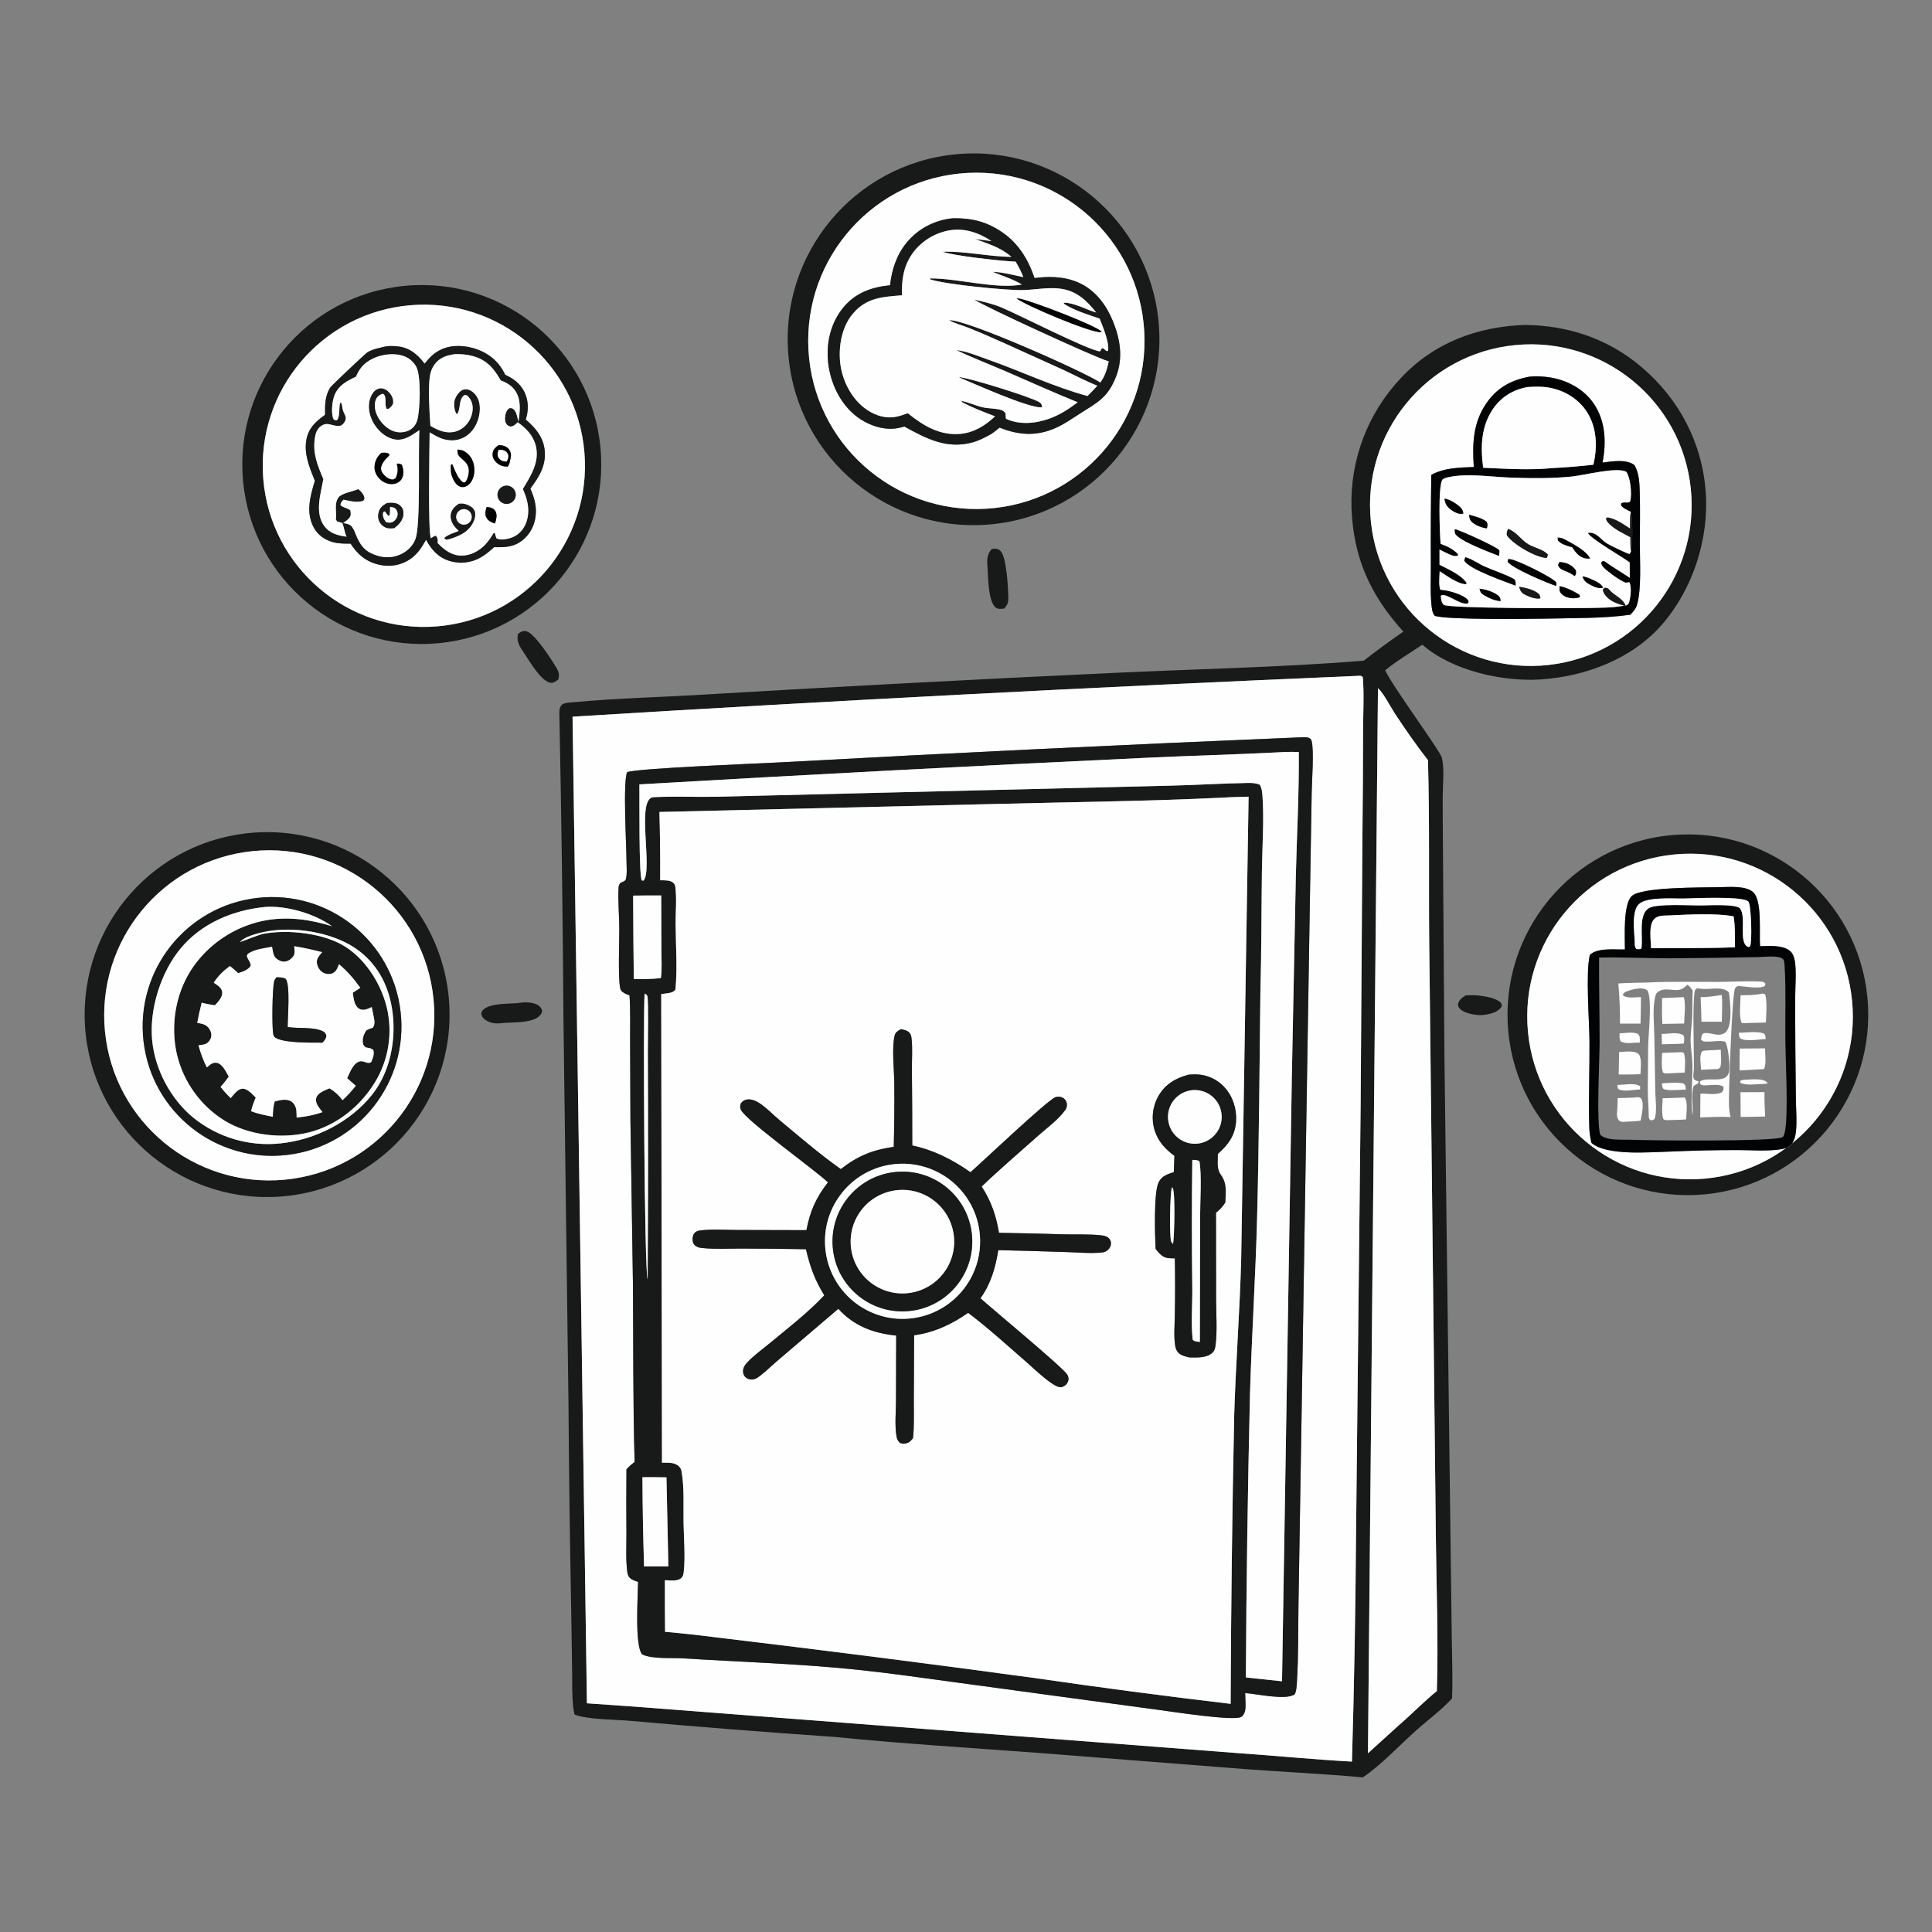 <?xml version="1.0" encoding="UTF-8" standalone="no"?>
<svg
   version="1.1"
   style="display: block;"
   viewBox="0 0 2048 2048"
   width="1024"
   height="1024"
   id="svg90"
   sodipodi:docname="finance.svg"
   inkscape:version="1.4.2 (2aeb623e1d, 2025-05-12)"
   xmlns:inkscape="http://www.inkscape.org/namespaces/inkscape"
   xmlns:sodipodi="http://sodipodi.sourceforge.net/DTD/sodipodi-0.dtd"
   xmlns="http://www.w3.org/2000/svg"
   xmlns:svg="http://www.w3.org/2000/svg">
  <rect x="0" y="0" width="2048" height="2048" fill="#808080" stroke="none"/>
  <defs
     id="defs90" />
  <sodipodi:namedview
     id="namedview90"
     pagecolor="#ffffff"
     bordercolor="#000000"
     borderopacity="0.25"
     inkscape:showpageshadow="2"
     inkscape:pageopacity="0.0"
     inkscape:pagecheckerboard="0"
     inkscape:deskcolor="#d1d1d1"
     inkscape:zoom="0.79199219"
     inkscape:cx="89.647349"
     inkscape:cy="491.79778"
     inkscape:window-width="1848"
     inkscape:window-height="1016"
     inkscape:window-x="72"
     inkscape:window-y="27"
     inkscape:window-maximized="1"
     inkscape:current-layer="svg90" />
  <path
     transform="translate(0,0)"
     fill="rgb(24,25,25)"
     d="M 1050.55 555.812 C 942.164 566.054 846.017 486.455 835.848 378.066 C 825.679 269.677 905.342 173.584 1013.74 163.488 C 1122.03 153.401 1218.01 232.972 1228.17 341.259 C 1238.33 449.545 1158.82 545.581 1050.55 555.812 z M 1026.06 183.292 C 927.413 188.235 851.591 272.454 856.998 371.08 C 862.404 469.706 946.978 545.132 1045.58 539.262 C 1143.52 533.432 1218.34 449.539 1212.97 351.566 C 1207.6 253.593 1124.06 178.381 1026.06 183.292 z"
     id="path2" />
  <path
     transform="translate(0,0)"
     fill="rgb(254,254,254)"
     d="M 1045.58 539.262 C 946.978 545.132 862.404 469.706 856.998 371.08 C 851.591 272.454 927.413 188.235 1026.06 183.292 C 1124.06 178.381 1207.6 253.593 1212.97 351.566 C 1218.34 449.539 1143.52 533.432 1045.58 539.262 z M 1009.61 231.394 C 990.511 233.403 973.013 242.531 960.819 257.53 C 950.414 270.329 945.215 286.157 943.517 302.406 C 923.857 304.31 906.518 310.513 893.679 326.308 C 880.442 342.592 875.597 363.862 877.889 384.479 C 880.276 405.954 890.443 427.716 907.682 441.215 C 918.974 450.056 934.79 455.958 949.225 454.195 C 952.457 453.801 955.619 453.008 958.755 452.157 C 982.17 465.16 1004.22 476.602 1031.64 468.724 C 1038.67 466.701 1044.58 463.4 1050.98 459.953 C 1053.88 457.749 1056.85 455.602 1059.67 453.293 C 1079.48 461.256 1098.12 462.632 1118.1 454.078 C 1127.36 450.115 1135.41 444.434 1143.83 439.026 C 1163.31 426.519 1174.35 421.81 1183.21 398.792 C 1191.21 377.995 1186.96 356.38 1178.01 336.575 C 1170.14 319.193 1157.84 304.818 1139.58 298.06 C 1125.92 293.006 1110.92 292.88 1096.63 294.773 C 1088.14 269.865 1074.94 251.336 1050.84 239.453 C 1037.64 232.943 1024.2 231.133 1009.61 231.394 z"
     id="path3" />
  <path
     transform="translate(0,0)"
     fill="rgb(24,25,25)"
     d="M 943.517 302.406 C 945.215 286.157 950.414 270.329 960.819 257.53 C 973.013 242.531 990.511 233.403 1009.61 231.394 C 1024.2 231.133 1037.64 232.943 1050.84 239.453 C 1074.94 251.336 1088.14 269.865 1096.63 294.773 C 1110.92 292.88 1125.92 293.006 1139.58 298.06 C 1157.84 304.818 1170.14 319.193 1178.01 336.575 C 1186.96 356.38 1191.21 377.995 1183.21 398.792 C 1174.35 421.81 1163.31 426.519 1143.83 439.026 C 1135.41 444.434 1127.36 450.115 1118.1 454.078 C 1098.12 462.632 1079.48 461.256 1059.67 453.293 C 1056.85 455.602 1053.88 457.749 1050.98 459.953 C 1044.58 463.4 1038.67 466.701 1031.64 468.724 C 1004.22 476.602 982.17 465.16 958.755 452.157 C 955.619 453.008 952.457 453.801 949.225 454.195 C 934.79 455.958 918.974 450.056 907.682 441.215 C 890.443 427.716 880.276 405.954 877.889 384.479 C 875.597 363.862 880.442 342.592 893.679 326.308 C 906.518 310.513 923.857 304.31 943.517 302.406 z M 1084.74 293.752 C 1082.49 287.87 1079.86 282.718 1076.6 277.329 C 1064.06 277.04 1009.65 271.061 999.36 266.86 C 1023.88 266.101 1047.82 272.062 1072.16 272.287 C 1060.07 261.816 1048.29 258.95 1033.77 253.337 L 1051.03 255.594 C 1037.47 246.531 1021.76 241.199 1005.31 244.382 C 989.621 247.418 974.862 256.906 966.116 270.342 C 957.361 283.789 955.727 297.242 956.181 312.998 C 935.044 314.812 918.014 315.393 903.4 333.343 C 892.211 347.088 888.704 367.657 890.673 384.905 C 892.701 402.655 901.678 420.95 915.86 432.086 C 924.891 439.177 936.293 443.762 947.919 442.12 C 952.829 441.426 957.662 439.687 962.327 438.044 C 978.741 451.329 996.505 462.086 1018.53 459.862 C 1032.77 458.424 1044.65 450.961 1054.79 441.311 C 1042.86 436.774 1030.77 432.146 1019.5 426.11 L 1019.53 424.925 L 1018.26 425.323 L 1018.14 424.742 C 1026.35 426.265 1033.51 429.855 1041.53 431.715 C 1047.98 433.213 1055.64 432.739 1061.7 434.752 C 1063.7 435.416 1064.84 436.707 1065.99 438.382 C 1065.99 438.907 1066 439.432 1066.01 439.957 C 1066.04 441.357 1066.14 442.576 1066.37 443.944 C 1080.93 450.658 1097.97 449.004 1112.73 443.63 C 1123.76 439.614 1133.1 433.476 1142.41 426.436 C 1116.97 416.155 1092.14 404.852 1066.97 393.985 C 1049.26 386.341 1031.12 379.412 1013.75 371.074 C 1025.14 372.445 1036.66 377.416 1047.47 381.219 C 1082.73 393.618 1116.68 409.966 1152.77 419.779 C 1156.32 416.211 1159.89 412.687 1163.18 408.877 C 1150.84 403.951 1139.03 397.613 1126.98 392.011 L 1065.26 364.051 C 1052.52 358.365 1039.7 352.655 1026.73 347.53 C 1019.93 344.843 1012.51 342.836 1006.02 339.535 C 1021.59 337.157 1149.15 393.91 1166.43 405.461 C 1171.61 398.148 1173.44 391.702 1175.31 383.118 C 1160.97 379.105 1036.1 321.53 1033.19 317.701 C 1042.67 319.879 1052.2 322.021 1061.22 325.75 C 1079.69 333.385 1154.05 371.601 1166.07 372.468 L 1168.08 369.1 C 1171.4 369.261 1171.41 372.667 1174.48 372.005 C 1176.5 363.957 1168.77 345.554 1165.68 337.757 C 1154.35 333.897 1137.21 328.548 1127.67 321.899 L 1127.83 320.869 C 1138.44 320.735 1151.67 328.337 1162.08 331.301 C 1151.59 318.13 1140.82 307.977 1123.16 305.9 C 1110.04 304.358 1096.7 307.303 1083.55 307.494 C 1065.56 307.755 1002.3 301.558 986.018 296.124 L 985.772 295.137 C 1014.49 294.757 1056.07 306.943 1083.22 301.576 C 1073.71 295.755 1062.53 292.555 1052.29 288.141 C 1063.5 288.54 1073.83 291.518 1084.74 293.752 z"
     id="path4" />
  <path
     transform="translate(0,0)"
     fill="rgb(254,254,254)"
     d="M 1076.6 277.329 C 1079.86 282.718 1082.49 287.87 1084.74 293.752 C 1073.83 291.518 1063.5 288.54 1052.29 288.141 C 1062.53 292.555 1073.71 295.755 1083.22 301.576 C 1056.07 306.943 1014.49 294.757 985.772 295.137 L 986.018 296.124 C 1002.3 301.558 1065.56 307.755 1083.55 307.494 C 1096.7 307.303 1110.04 304.358 1123.16 305.9 C 1140.82 307.977 1151.59 318.13 1162.08 331.301 C 1151.67 328.337 1138.44 320.735 1127.83 320.869 L 1127.67 321.899 C 1137.21 328.548 1154.35 333.897 1165.68 337.757 C 1168.77 345.554 1176.5 363.957 1174.48 372.005 C 1171.41 372.667 1171.4 369.261 1168.08 369.1 L 1166.07 372.468 C 1154.05 371.601 1079.69 333.385 1061.22 325.75 C 1052.2 322.021 1042.67 319.879 1033.19 317.701 C 1036.1 321.53 1160.97 379.105 1175.31 383.118 C 1173.44 391.702 1171.61 398.148 1166.43 405.461 C 1149.15 393.91 1021.59 337.157 1006.02 339.535 C 1012.51 342.836 1019.93 344.843 1026.73 347.53 C 1039.7 352.655 1052.52 358.365 1065.26 364.051 L 1126.98 392.011 C 1139.03 397.613 1150.84 403.951 1163.18 408.877 C 1159.89 412.687 1156.32 416.211 1152.77 419.779 C 1116.68 409.966 1082.73 393.618 1047.47 381.219 C 1036.66 377.416 1025.14 372.445 1013.75 371.074 C 1031.12 379.412 1049.26 386.341 1066.97 393.985 C 1092.14 404.852 1116.97 416.155 1142.41 426.436 C 1133.1 433.476 1123.76 439.614 1112.73 443.63 C 1097.97 449.004 1080.93 450.658 1066.37 443.944 C 1066.14 442.576 1066.04 441.357 1066.01 439.957 C 1066 439.432 1065.99 438.907 1065.99 438.382 C 1064.84 436.707 1063.7 435.416 1061.7 434.752 C 1055.64 432.739 1047.98 433.213 1041.53 431.715 C 1033.51 429.855 1026.35 426.265 1018.14 424.742 L 1018.26 425.323 L 1019.53 424.925 L 1019.5 426.11 C 1030.77 432.146 1042.86 436.774 1054.79 441.311 C 1044.65 450.961 1032.77 458.424 1018.53 459.862 C 996.505 462.086 978.741 451.329 962.327 438.044 C 957.662 439.687 952.829 441.426 947.919 442.12 C 936.293 443.762 924.891 439.177 915.86 432.086 C 901.678 420.95 892.701 402.655 890.673 384.905 C 888.704 367.657 892.211 347.088 903.4 333.343 C 918.014 315.393 935.044 314.812 956.181 312.998 C 955.727 297.242 957.361 283.789 966.116 270.342 C 974.862 256.906 989.621 247.418 1005.31 244.382 C 1021.76 241.199 1037.47 246.531 1051.03 255.594 L 1033.77 253.337 C 1048.29 258.95 1060.07 261.816 1072.16 272.287 C 1047.82 272.062 1023.88 266.101 999.36 266.86 C 1009.65 271.061 1064.06 277.04 1076.6 277.329 z M 1077.47 316.228 C 1086.02 323.307 1156.31 352.982 1166.55 351.993 C 1167.01 351.949 1167.46 351.845 1167.91 351.771 C 1163.1 345.432 1090.89 317.944 1080.42 316.557 C 1079.44 316.431 1078.45 316.321 1077.47 316.228 z M 1016.73 399.969 C 1032.52 406.353 1090.13 432.686 1104.61 431.703 C 1103.96 429.043 1104.16 428.054 1101.77 426.514 C 1093.32 421.09 1025.94 400.206 1016.73 399.969 z"
     id="path5" />
  <path
     transform="translate(0,0)"
     fill="rgb(2,3,4)"
     d="M 1167.91 351.771 C 1167.46 351.845 1167.01 351.949 1166.55 351.993 C 1156.31 352.982 1086.02 323.307 1077.47 316.228 C 1078.45 316.321 1079.44 316.431 1080.42 316.557 C 1090.89 317.944 1163.1 345.432 1167.91 351.771 z"
     id="path6" />
  <path
     transform="translate(0,0)"
     fill="rgb(24,25,25)"
     d="M 1487.62 669.551 C 1452.59 630.879 1434.59 591.22 1432.64 538.486 C 1431.04 487.345 1449.95 437.687 1485.16 400.559 C 1520.06 363.192 1566.21 346.136 1616.59 344.448 C 1662.64 344.921 1705.32 359.32 1740.56 389.476 C 1780.15 423.349 1804.38 469.508 1808.14 521.589 C 1811.73 571.229 1794.54 624.341 1761.85 661.993 C 1730.08 698.579 1680.63 717.124 1633.19 720.233 C 1592.56 722.895 1538.98 710.804 1507.77 683.406 C 1494.45 692.405 1480.82 700.305 1468.33 710.549 C 1477.33 729.399 1526.83 796.105 1528.47 803.305 C 1531.27 815.569 1529.41 831.5 1529.31 844.147 C 1529.2 859.599 1529.45 875.039 1529.52 890.49 L 1531.15 1118.2 L 1537.26 1604.83 L 1538.93 1736.45 C 1539.15 1757.71 1540.15 1779.18 1539.18 1800.42 C 1528.12 1812.72 1513.5 1823.26 1501.14 1834.35 C 1483.75 1849.95 1463.65 1871.33 1444.68 1884.07 C 1403.5 1880.39 1362.03 1878.4 1320.79 1875.39 L 1101.44 1858.2 C 1029.28 1852.83 956.821 1848.43 884.826 1841.23 C 812.474 1836.26 740.173 1830.56 667.934 1824.15 C 651.976 1822.7 622.775 1822.88 609.206 1817.58 C 608.348 1814.72 607.872 1811.92 607.56 1808.95 C 606.243 1796.41 606.663 1783.44 606.473 1770.82 L 605.465 1704.31 C 604.039 1631.13 603.075 1557.95 602.575 1484.77 L 597.265 1078.93 C 596.583 972.31 595.156 865.694 592.984 759.092 C 592.885 755.055 592.49 750.406 595.42 747.213 C 597.692 744.736 605.6 744.612 608.873 744.307 C 655.959 739.928 703.518 738.989 750.724 736.014 C 893.467 727.565 1036.26 720.015 1179.1 713.367 C 1267.87 709.115 1357.04 707.55 1445.63 700.352 C 1459.31 689.666 1473.32 679.394 1487.62 669.551 z M 1606.29 365.805 C 1512.08 374.942 1443.35 459.095 1453.21 553.241 C 1463.08 647.387 1547.76 715.463 1641.83 704.869 C 1734.87 694.39 1802.04 610.829 1792.29 517.708 C 1782.53 424.587 1699.49 356.767 1606.29 365.805 z M 1438.8 716.46 C 1161.37 728.267 884.067 742.681 606.914 759.7 L 622.153 1805.57 L 673.246 1809.15 L 1311.17 1858.29 C 1351.83 1861.08 1392.4 1865.17 1433.12 1867.36 C 1435.44 1788.51 1436.88 1709.64 1437.42 1630.77 L 1442.34 1171.1 L 1444.27 881.502 C 1444.68 845.652 1444.89 809.8 1444.91 773.947 C 1444.98 755.401 1446.16 736.169 1444.61 717.714 C 1442.46 715.834 1441.58 716.366 1438.8 716.46 z M 1460.7 729.443 L 1450.08 1858.55 L 1483.13 1828.57 C 1496.7 1816.95 1509.26 1803.78 1523.12 1792.62 C 1524.79 1739.56 1522.74 1685.82 1522.12 1632.7 L 1519.07 1358 L 1515.01 997.602 C 1514.42 933.732 1515.54 869.627 1513.7 805.797 C 1501.28 789.987 1490.02 773.535 1478.9 756.797 C 1473.81 749.127 1467.1 735.418 1460.7 729.443 z"
     id="path7" />
  <path
     fill="#181919"
     d="m 464.891,681.815 c -104.623,9.827 -197.397,-67.032 -207.203,-171.656 -9.806,-104.625 67.071,-197.384 171.697,-207.17 104.597,-9.783 197.325,67.068 207.129,171.664 9.803,104.595 -67.03,197.338 -171.623,207.162 z m -29.602,-358.267 c -93.964,7.732 -163.889,90.141 -156.22,184.111 7.669,93.969 90.031,163.949 184.006,156.344 94.064,-7.613 164.126,-90.071 156.449,-184.13 -7.676,-94.059 -90.181,-164.065 -184.235,-156.325 z"
     id="path8" />
  <path
     transform="translate(0,0)"
     fill="rgb(254,254,254)"
     d="M 1641.83 704.869 C 1547.76 715.463 1463.08 647.387 1453.21 553.241 C 1443.35 459.095 1512.08 374.942 1606.29 365.805 C 1699.49 356.767 1782.53 424.587 1792.29 517.708 C 1802.04 610.829 1734.87 694.39 1641.83 704.869 z M 1621.57 399.242 C 1601.93 402.827 1586.84 410.981 1575.44 427.739 C 1561.23 448.616 1560.74 470.71 1562.29 495.052 C 1546.93 495.672 1531.09 495.827 1517.24 503.369 C 1516.73 534.871 1516.57 566.379 1516.76 597.885 C 1516.85 611.948 1515.97 626.749 1517.38 640.7 C 1517.78 644.624 1518.16 649.751 1520.92 652.773 C 1533.55 657.226 1618.58 656.012 1638.27 655.802 C 1667.2 655.046 1699.75 655.738 1728.22 651.625 C 1731.51 648.157 1734.06 645.438 1735.39 640.78 C 1740.23 623.717 1738.24 594.608 1738.28 576.505 C 1738.32 558.65 1738.71 540.766 1738.22 522.915 C 1737.95 512.878 1737.82 501.712 1732.46 492.898 C 1723.52 486.406 1709.09 489.077 1698.72 490.393 C 1702.95 468.845 1702.02 446.22 1689.24 427.545 C 1678.99 412.563 1661.66 403.266 1644.02 400.243 C 1636.7 398.989 1628.96 398.565 1621.57 399.242 z"
     id="path9" />
  <path
     fill="#fefefe"
     d="m 463.075,664.003 c -93.975,7.605 -176.337,-62.375 -184.006,-156.344 -7.669,-93.97 62.256,-176.379 156.22,-184.111 94.054,-7.74 176.559,62.266 184.235,156.325 7.677,94.059 -62.385,176.517 -156.449,184.13 z m -53.957,-296.805 c -6.531,1.509 -13.513,2.775 -19.409,6.1 -1.92,1.082 -38.088,35.157 -39.577,37.471 -5.766,8.961 -5.682,18.779 -5.538,28.987 -9.97,7.085 -17.636,13.963 -19.855,26.691 -2.639,15.139 3.522,29.524 9.036,43.241 -4.92,16.083 -9.825,33.653 -1.149,49.546 4.39,8.041 11.682,13.106 20.428,15.488 6.081,1.656 12.368,1.55 18.616,1.572 7.487,11.654 16.739,19.388 30.632,22.43 11.158,2.443 22.853,0.56 32.339,-5.921 7.947,-5.431 12.349,-12.48 17.006,-20.622 5.871,10.699 12.986,18.843 25.098,22.498 3.768,1.137 7.829,1.625 11.753,1.865 15.568,-0.558 24.157,-6.458 35.362,-16.549 12.639,0.325 22.647,-0.184 32.415,-9.437 7.737,-7.328 11.614,-17.358 11.803,-27.92 0.161,-9.038 -2.443,-16.573 -5.861,-24.736 9.629,-12.785 17.474,-25.611 14.936,-42.409 -2.009,-13.297 -10.092,-22.362 -19.88,-30.772 3.305,-9.673 3.071,-20.57 -1.663,-29.772 -4.357,-8.471 -11.555,-13.802 -20.064,-17.648 -6.074,-12.977 -16.124,-21.964 -29.577,-26.884 -11.97,-4.377 -26.254,-5.389 -38.048,-0.049 -7.711,3.49 -12.638,8.651 -17.817,15.185 -7.245,-9.597 -15.646,-16.901 -28.131,-18.324 -3.921,-0.446 -8.968,-0.633 -12.855,-0.031 z"
     id="path10" />
  <path
     transform="translate(0,0)"
     fill="rgb(2,3,4)"
     d="M 1562.29 495.052 C 1560.74 470.71 1561.23 448.616 1575.44 427.739 C 1586.84 410.981 1601.93 402.827 1621.57 399.242 C 1628.96 398.565 1636.7 398.989 1644.02 400.243 C 1661.66 403.266 1678.99 412.563 1689.24 427.545 C 1702.02 446.22 1702.95 468.845 1698.72 490.393 C 1709.09 489.077 1723.52 486.406 1732.46 492.898 C 1737.82 501.712 1737.95 512.878 1738.22 522.915 C 1738.71 540.766 1738.32 558.65 1738.28 576.505 C 1738.24 594.608 1740.23 623.717 1735.39 640.78 C 1734.06 645.438 1731.51 648.157 1728.22 651.625 C 1699.75 655.738 1667.2 655.046 1638.27 655.802 C 1618.58 656.012 1533.55 657.226 1520.92 652.773 C 1518.16 649.751 1517.78 644.624 1517.38 640.7 C 1515.97 626.749 1516.85 611.948 1516.76 597.885 C 1516.57 566.379 1516.73 534.871 1517.24 503.369 C 1531.09 495.827 1546.93 495.672 1562.29 495.052 z M 1728.67 542.543 C 1724.99 540.686 1720.94 539.158 1718.32 535.878 L 1718.38 533.573 C 1721.93 531.025 1727.48 534.675 1728.3 530.487 C 1729.88 522.464 1728.34 507.183 1724.14 500.316 C 1714.71 494.451 1679.2 503.812 1666.77 505.093 C 1644.63 507.373 1621.35 507.09 1599.11 506.186 C 1578.54 505.35 1554.68 501.416 1534.59 506.018 C 1532.33 506.534 1530.75 507.147 1528.9 508.506 C 1524.26 516.656 1526.18 564.744 1527.08 576.438 C 1534.34 579.269 1539.82 581.489 1545.33 587.247 L 1545.65 588.917 C 1543.25 589.876 1540.86 589.379 1538.52 588.496 C 1534.21 586.879 1530.11 584.494 1525.94 582.559 L 1525.97 598.698 C 1535.04 603.385 1548.97 609.249 1554.73 618 L 1554.11 619.33 C 1545 619.049 1533.64 610.251 1526.1 605.526 C 1526.02 611.194 1524.85 619.911 1526.78 625.104 C 1527.89 625.252 1529 625.398 1530.12 625.514 C 1536.76 626.208 1551.34 630.395 1555.74 635.565 C 1556.55 636.513 1556.52 636.631 1556.92 637.622 L 1556.16 639.594 C 1547.79 642.127 1532.89 627.676 1527.38 631.446 C 1527.41 634.86 1527.93 638.348 1530.26 641.016 C 1533.8 645.086 1664.96 644.86 1681.09 644.508 C 1694.24 644.22 1708.97 644.533 1721.85 641.959 L 1723.28 641.986 C 1723.38 641.946 1723.49 641.92 1723.59 641.868 C 1725.78 640.726 1726.31 640.503 1727.01 638.052 C 1728.53 632.785 1729.83 621.966 1727.13 617.176 L 1723.26 617.724 C 1716.93 615.133 1710.88 610.65 1705.52 606.429 C 1702.28 603.875 1697.67 600.696 1697.15 596.321 L 1698.73 594.757 L 1700.83 594.849 C 1709.34 601.127 1718.83 606.531 1727.64 612.47 L 1727.5 596.13 C 1719.85 590.377 1685.95 571.019 1683.23 564.978 C 1691.44 562.941 1697.35 572.15 1703.02 575.817 C 1705.64 577.51 1725.2 587.141 1727.48 587.27 L 1728.89 584.374 C 1730.69 575.168 1730.86 551.603 1728.67 542.543 z M 1619.25 410.284 C 1604.52 412.911 1592.01 420.276 1583.26 432.612 C 1569.85 451.516 1569.31 473.657 1572.21 495.823 C 1596.41 496.93 1621.53 498.567 1645.71 496.181 C 1660.19 495.459 1674.64 494.271 1689.04 492.618 C 1693.45 474.241 1692.84 453.449 1682.46 437.066 C 1673.85 423.478 1659.59 414.472 1643.97 411.259 C 1635.72 409.563 1627.6 409.743 1619.25 410.284 z"
     id="path11" />
  <path
     transform="translate(0,0)"
     fill="rgb(24,25,25)"
     d="M 1104.61 431.703 C 1090.13 432.686 1032.52 406.353 1016.73 399.969 C 1025.94 400.206 1093.32 421.09 1101.77 426.514 C 1104.16 428.054 1103.96 429.043 1104.61 431.703 z"
     id="path12" />
  <path
     fill="#181919"
     d="m 344.594,439.756 c -0.144,-10.208 -0.228,-20.026 5.538,-28.987 1.489,-2.314 37.657,-36.389 39.577,-37.471 5.896,-3.325 12.878,-4.591 19.409,-6.1 3.887,-0.602 8.934,-0.415 12.855,0.031 12.485,1.423 20.886,8.727 28.131,18.324 5.179,-6.534 10.106,-11.695 17.817,-15.185 11.794,-5.34 26.078,-4.328 38.048,0.049 13.453,4.92 23.503,13.907 29.577,26.884 8.509,3.846 15.707,9.177 20.064,17.648 4.734,9.202 4.968,20.099 1.663,29.772 9.788,8.41 17.871,17.475 19.88,30.772 2.538,16.798 -5.307,29.624 -14.936,42.409 3.418,8.163 6.022,15.698 5.861,24.736 -0.189,10.562 -4.066,20.592 -11.803,27.92 -9.768,9.253 -19.776,9.762 -32.415,9.437 -11.205,10.091 -19.794,15.991 -35.362,16.549 -3.924,-0.24 -7.985,-0.728 -11.753,-1.865 -12.112,-3.655 -19.227,-11.799 -25.098,-22.498 -4.657,8.142 -9.059,15.191 -17.006,20.622 -9.486,6.481 -21.181,8.364 -32.339,5.921 -13.893,-3.042 -23.145,-10.776 -30.632,-22.43 -6.248,-0.022 -12.535,0.084 -18.616,-1.572 -8.746,-2.382 -16.038,-7.447 -20.428,-15.488 -8.676,-15.893 -3.771,-33.463 1.149,-49.546 -5.514,-13.717 -11.675,-28.102 -9.036,-43.241 2.219,-12.728 9.885,-19.606 19.855,-26.691 z m 12.829,113.043 -1.417,-2.041 c 1.111,-8.265 -2.298,-17.33 3.46,-24.338 5.054,-4.11 13.981,-5.296 20.281,-7.951 3,2.103 5.744,5.426 6.546,9.069 0.374,1.695 -0.316,1.993 -1.194,3.317 -6.336,2.322 -14.505,0.181 -20.979,-1.173 -1.953,2.214 -2.914,2.741 -3.217,5.74 3.123,3.004 7.247,2.8 10.549,5.662 0.326,3.027 0.938,5.242 -1.11,7.879 -1.621,2.088 -4.413,3.98 -6.578,5.448 3.77,0.733 7.221,1.034 9.595,4.417 0.65,0.927 1.224,1.895 1.792,2.872 4.712,11.499 7.939,20.427 20.127,25.611 9.617,4.091 19.518,4.737 29.204,0.36 7.128,-3.221 13.308,-8.994 15.972,-16.464 5.662,-15.88 2.636,-92.086 4.145,-115.219 -8.152,5.35 -15.981,11.659 -26.355,9.799 -8.691,-1.559 -16.211,-8.041 -20.978,-15.218 -4.84,-7.287 -7.495,-16.71 -5.648,-25.409 0.892,-4.202 3.407,-9.845 7.29,-12.118 2.725,-1.595 5.178,-1.91 8.185,-0.812 3.771,1.376 6.978,4.885 8.593,8.493 1.122,2.507 1.266,4.415 1.046,7.111 -1.321,2.659 -2.39,3.661 -4.672,5.419 l -2.038,0.264 c -3.072,-4.334 0.747,-13.487 -4.094,-16.143 -2.844,0.698 -5.591,2.526 -7.006,5.174 -2.343,4.385 -1.869,10.489 -0.281,15.01 2.733,7.783 9.229,15.454 16.831,18.825 5.465,2.457 11.703,2.535 17.228,0.217 4.594,-1.98 7.958,-5.866 9.445,-10.649 3.297,-10.6 4.344,-47.635 -0.82,-57.028 -3.431,-6.243 -8.821,-10.42 -15.703,-12.218 -10.871,-2.839 -24.26,-0.561 -33.801,5.269 -7.39,4.516 -11.121,9.539 -14.514,17.349 -9.657,4.469 -18.738,9.319 -22.812,19.858 -2.431,6.287 -3.704,18.618 -1.101,25.009 1.734,1.179 1.513,1.441 3.746,1.263 4.005,-4.189 1.392,-17.356 4.218,-18.955 2.211,4.165 0.606,5.943 3.819,12.402 1.061,2.132 1.781,3.63 1.098,6.074 -0.789,2.826 -2.387,4.532 -4.796,6.116 -4.033,0.938 -6.947,-0.009 -10.882,-0.997 -4.034,-1.013 -6.635,-0.914 -10.165,1.45 -4.171,2.793 -5.885,7.604 -6.619,12.363 -2.594,16.806 2.689,29.016 8.927,43.984 -2.739,15.517 -9.391,35.686 0.992,49.699 5.898,7.959 14.343,10.048 23.582,11.315 -2.035,-4.55 -2.55,-9.782 -4.437,-14.534 z m 124.751,-177.377 c -8.812,1.26 -16.266,3.583 -21.708,11.181 -2.45,3.42 -3.934,7.264 -4.652,11.396 -2.149,12.369 -0.559,40.31 0.448,53.429 l 1.235,0.728 c 7.785,4.512 16.249,7.77 25.333,5.292 6.64,-1.811 11.981,-6.552 15.148,-12.597 2.826,-5.395 4.085,-12.064 2.218,-17.979 -1.007,-3.191 -2.683,-5.34 -5.018,-7.658 -1.383,-0.348 -2.071,-0.973 -3.342,-0.048 -5.974,4.345 -3.198,15.01 -7.499,20.007 -2.494,-2.835 -3.176,-8.777 -2.847,-12.481 0.38,-4.268 3.266,-9.128 6.502,-11.854 2.138,-1.802 4.096,-2.389 6.902,-2.116 4.247,0.412 8.081,3.98 10.332,7.364 4.184,6.289 4.012,15.037 2.288,22.1 -2.069,8.477 -7.032,16.428 -14.665,20.918 -6.85,4.03 -14.522,4.615 -22.118,2.574 -5.496,-1.477 -10.456,-4.49 -15.307,-7.381 -0.097,14.699 -1.921,104.261 1.294,112.27 l 1.051,-0.675 c 1.451,-0.919 2.614,-1.735 4.299,-2.102 0.31,0.482 0.632,0.955 0.928,1.445 1.326,2.188 1.07,3.909 0.923,6.38 6.907,7.253 14.995,13.404 25.473,13.38 9.427,-0.022 18.577,-4.998 24.978,-11.695 3.521,-3.684 6.396,-8.153 9.019,-12.497 l 1.15,0.364 1.624,5.421 c 4.399,2.316 10.715,1.055 15.259,-0.397 6.755,-2.157 11.935,-6.886 15.05,-13.214 5.058,-10.277 4.196,-21.863 0.306,-32.357 -0.799,-2.129 -1.642,-4.242 -2.53,-6.336 8.359,-13.832 17.821,-28.303 13.82,-45.311 -2.611,-11.098 -10.222,-19.039 -19.323,-25.35 -0.267,0.263 -0.531,0.53 -0.801,0.79 -2.233,2.153 -3.444,3.364 -6.66,3.807 -2.683,-0.896 -3.557,-1.065 -5.026,-3.698 -1.827,-3.273 -0.776,-9.613 0.855,-12.775 0.706,-1.367 1.748,-2.186 2.94,-3.098 2.096,-0.077 2.893,-0.191 4.534,1.414 2.719,2.659 3.262,5.935 4.141,9.459 0.281,1.126 0.605,2.246 0.903,3.368 1.541,-11.214 3.225,-23.449 -3.895,-33.256 -3.864,-5.321 -8.94,-8.065 -14.916,-10.394 -7.343,-12.795 -14.895,-21.846 -29.83,-25.845 -5.974,-1.6 -12.628,-2.259 -18.816,-1.973 z"
     id="path13" />
  <path
     transform="translate(0,0)"
     fill="rgb(254,254,254)"
     d="M 1572.21 495.823 C 1569.31 473.657 1569.85 451.516 1583.26 432.612 C 1592.01 420.276 1604.52 412.911 1619.25 410.284 C 1627.6 409.743 1635.72 409.563 1643.97 411.259 C 1659.59 414.472 1673.85 423.478 1682.46 437.066 C 1692.84 453.449 1693.45 474.241 1689.04 492.618 C 1674.64 494.271 1660.19 495.459 1645.71 496.181 C 1621.53 498.567 1596.41 496.93 1572.21 495.823 z"
     id="path14" />
  <path
     fill="#fefefe"
     d="m 456.262,451.428 c -1.007,-13.119 -2.597,-41.06 -0.448,-53.429 0.718,-4.132 2.202,-7.976 4.652,-11.396 5.442,-7.598 12.896,-9.921 21.708,-11.181 6.188,-0.286 12.842,0.373 18.816,1.973 14.935,3.999 22.487,13.05 29.83,25.845 5.976,2.329 11.052,5.073 14.916,10.394 7.12,9.807 5.436,22.042 3.895,33.256 -0.298,-1.122 -0.622,-2.242 -0.903,-3.368 -0.879,-3.524 -1.422,-6.8 -4.141,-9.459 -1.641,-1.605 -2.438,-1.491 -4.534,-1.414 -1.192,0.912 -2.234,1.731 -2.94,3.098 -1.631,3.162 -2.682,9.502 -0.855,12.775 1.469,2.633 2.343,2.802 5.026,3.698 3.216,-0.443 4.427,-1.654 6.66,-3.807 0.27,-0.26 0.534,-0.527 0.801,-0.79 9.101,6.311 16.712,14.252 19.323,25.35 4.001,17.008 -5.461,31.479 -13.82,45.311 0.888,2.094 1.731,4.207 2.53,6.336 3.89,10.494 4.752,22.08 -0.306,32.357 -3.115,6.328 -8.295,11.057 -15.05,13.214 -4.544,1.452 -10.86,2.713 -15.259,0.397 l -1.624,-5.421 -1.15,-0.364 c -2.623,4.344 -5.498,8.813 -9.019,12.497 -6.401,6.697 -15.551,11.673 -24.978,11.695 -10.478,0.024 -18.566,-6.127 -25.473,-13.38 0.147,-2.471 0.403,-4.192 -0.923,-6.38 -0.296,-0.49 -0.618,-0.963 -0.928,-1.445 -1.685,0.367 -2.848,1.183 -4.299,2.102 l -1.051,0.675 c -3.215,-8.009 -1.391,-97.571 -1.294,-112.27 4.851,2.891 9.811,5.904 15.307,7.381 7.596,2.041 15.268,1.456 22.118,-2.574 7.633,-4.49 12.596,-12.441 14.665,-20.918 1.724,-7.063 1.896,-15.811 -2.288,-22.1 -2.251,-3.384 -6.085,-6.952 -10.332,-7.364 -2.806,-0.273 -4.764,0.314 -6.902,2.116 -3.236,2.726 -6.122,7.586 -6.502,11.854 -0.329,3.704 0.353,9.646 2.847,12.481 4.301,-4.997 1.525,-15.662 7.499,-20.007 1.271,-0.925 1.959,-0.3 3.342,0.048 2.335,2.318 4.011,4.467 5.018,7.658 1.867,5.915 0.608,12.584 -2.218,17.979 -3.167,6.045 -8.508,10.786 -15.148,12.597 -9.084,2.478 -17.548,-0.78 -25.333,-5.292 z m 72.035,20.545 c -3.255,2.6 -5.835,4.637 -6.123,9.134 -0.241,3.769 1.571,6.986 4.308,9.419 3.687,3.276 6.828,3.86 11.588,4.201 1.73,-2.16 1.935,-3.464 2.544,-6.114 0.994,-4.326 1.94,-7.459 -0.614,-11.597 -1.681,-2.724 -4.444,-4.212 -7.533,-4.833 -1.299,-0.261 -2.867,-0.194 -4.17,-0.21 z m -43.53,4.659 c 0.593,5.719 0.809,6.315 5.204,10.008 3.424,2.878 6.421,6.07 6.931,10.706 0.462,4.193 -0.947,10.135 -3.397,13.533 l -2.142,0.744 c -6.003,-3.478 -9.306,-13.733 -12.105,-19.761 l 0.129,0.148 -1.493,0.779 c 0.009,3.509 -0.16,7.06 0.615,10.501 1.862,4.86 3.934,10.391 9.137,12.546 2.346,0.972 4.942,0.563 7.125,-0.629 4.045,-2.209 6.443,-6.737 7.439,-11.082 1.42,-6.2 0.482,-14.02 -3.156,-19.334 -2.386,-3.485 -6.401,-6.976 -10.606,-7.824 -1.185,-0.239 -2.483,-0.267 -3.681,-0.335 z m 48.321,39.006 c -4.858,2.172 -7.056,7.854 -4.923,12.729 2.132,4.875 7.797,7.118 12.689,5.025 4.947,-2.118 7.221,-7.861 5.065,-12.791 -2.157,-4.931 -7.918,-7.159 -12.831,-4.963 z m -46.629,18.351 c -4.123,2.888 -7.422,5.708 -8.456,10.877 -0.881,4.404 1.003,9.333 3.644,12.81 1.438,1.893 3.136,3.535 4.844,5.179 -5.028,2.072 -11.727,3.988 -15.7,7.641 0.226,0.09 0.482,0.127 0.679,0.27 0.536,0.39 0.997,0.874 1.496,1.311 l 3.691,-0.788 c 9.87,-3.093 19.056,-6.972 24.313,-16.558 2.063,-3.763 3.581,-8.731 2.127,-12.963 -1.334,-3.882 -6.041,-6.118 -9.679,-7.298 -2.286,-0.742 -4.595,-0.629 -6.959,-0.481 z m 29.414,3.459 c -1.204,4.032 -2.311,7.804 0.009,11.694 1.945,3.262 5.399,4.753 8.867,5.738 1.135,-3.901 2.514,-8.422 0.731,-12.372 -1.014,-2.244 -3.05,-3.779 -5.38,-4.413 -1.355,-0.37 -2.831,-0.513 -4.227,-0.647 z"
     id="path15" />
  <path
     fill="#fefefe"
     d="m 359.466,526.42 c -5.758,7.008 -2.349,16.073 -3.46,24.338 l 1.417,2.041 5.454,1.571 c 1.887,4.752 2.402,9.984 4.437,14.534 -9.239,-1.267 -17.684,-3.356 -23.582,-11.315 -10.383,-14.013 -3.731,-34.182 -0.992,-49.699 -6.238,-14.968 -11.521,-27.178 -8.927,-43.984 0.734,-4.759 2.448,-9.57 6.619,-12.363 3.53,-2.364 6.131,-2.463 10.165,-1.45 3.935,0.988 6.849,1.935 10.882,0.997 2.409,-1.584 4.007,-3.29 4.796,-6.116 0.683,-2.444 -0.037,-3.942 -1.098,-6.074 -3.213,-6.459 -1.608,-8.237 -3.819,-12.402 -2.826,1.599 -0.213,14.766 -4.218,18.955 -2.233,0.178 -2.012,-0.084 -3.746,-1.263 -2.603,-6.391 -1.33,-18.722 1.101,-25.009 4.074,-10.539 13.155,-15.389 22.812,-19.858 3.393,-7.81 7.124,-12.833 14.514,-17.349 9.541,-5.83 22.93,-8.108 33.801,-5.269 6.882,1.798 12.272,5.975 15.703,12.218 5.164,9.393 4.117,46.428 0.82,57.028 -1.487,4.783 -4.851,8.669 -9.445,10.649 -5.525,2.318 -11.763,2.24 -17.228,-0.217 -7.602,-3.371 -14.098,-11.042 -16.831,-18.825 -1.588,-4.521 -2.062,-10.625 0.281,-15.01 1.415,-2.648 4.162,-4.476 7.006,-5.174 4.841,2.656 1.022,11.809 4.094,16.143 l 2.038,-0.264 c 2.282,-1.758 3.351,-2.76 4.672,-5.419 0.22,-2.696 0.076,-4.604 -1.046,-7.111 -1.615,-3.608 -4.822,-7.117 -8.593,-8.493 -3.007,-1.098 -5.46,-0.783 -8.185,0.812 -3.883,2.273 -6.398,7.916 -7.29,12.118 -1.847,8.699 0.808,18.122 5.648,25.409 4.767,7.177 12.287,13.659 20.978,15.218 10.374,1.86 18.203,-4.449 26.355,-9.799 -1.509,23.133 1.517,99.339 -4.145,115.219 -2.664,7.47 -8.844,13.243 -15.972,16.464 -9.686,4.377 -19.587,3.731 -29.204,-0.36 -12.188,-5.184 -15.415,-14.112 -20.127,-25.611 -0.568,-0.977 -1.142,-1.945 -1.792,-2.872 -2.374,-3.383 -5.825,-3.684 -9.595,-4.417 2.165,-1.468 4.957,-3.36 6.578,-5.448 2.048,-2.637 1.436,-4.852 1.11,-7.879 -3.302,-2.862 -7.426,-2.658 -10.549,-5.662 0.303,-2.999 1.264,-3.526 3.217,-5.74 6.474,1.354 14.643,3.495 20.979,1.173 0.878,-1.324 1.568,-1.622 1.194,-3.317 -0.802,-3.643 -3.546,-6.966 -6.546,-9.069 -6.3,2.655 -15.227,3.841 -20.281,7.951 z m 44.724,-46.372 c -4.489,4.148 -7.009,8.921 -7.192,15.154 -0.135,4.604 2.243,9.191 5.406,12.419 3.496,3.567 8.343,5.709 13.367,5.516 3.757,-0.145 6.907,-1.498 9.334,-4.442 2.298,-2.788 2.847,-7.659 2.251,-11.1 -0.295,-1.704 -0.858,-3.388 -1.394,-5.029 -2.081,-0.717 -3.35,-1.755 -5.405,-0.769 0.084,0.271 0.174,0.54 0.253,0.812 1.388,4.838 0.786,9.567 -1.351,14.079 -2.073,1.546 -2.531,2.041 -5.276,1.402 -3.562,-0.83 -8.829,-5.492 -9.901,-8.943 -1.02,-3.282 0.122,-6.343 1.938,-9.055 1.858,-2.773 4.061,-5.125 6.484,-7.402 l -0.108,-1.448 c -2.735,-1.868 -5.273,-1.384 -8.406,-1.194 z m 6.114,53.188 c -4.369,2.494 -7.449,4.653 -8.848,9.705 -0.996,3.599 -0.783,7.48 1.131,10.737 1.822,3.102 5.098,5.613 8.697,6.202 2.182,0.358 4.566,0.067 6.759,-0.111 4.668,-3.622 8.77,-7.918 9.534,-14.066 0.391,-3.14 -0.309,-6.224 -2.405,-8.678 -2.918,-3.415 -6.856,-4.117 -11.117,-4 -1.252,0.041 -2.502,0.111 -3.751,0.211 z"
     id="path16" />
  <path
     transform="translate(0,0)"
     fill="rgb(254,254,254)"
     d="M 1527.08 576.438 C 1526.18 564.744 1524.26 516.656 1528.9 508.506 C 1530.75 507.147 1532.33 506.534 1534.59 506.018 C 1554.68 501.416 1578.54 505.35 1599.11 506.186 C 1621.35 507.09 1644.63 507.373 1666.77 505.093 C 1679.2 503.812 1714.71 494.451 1724.14 500.316 C 1728.34 507.183 1729.88 522.464 1728.3 530.487 C 1727.48 534.675 1721.93 531.025 1718.38 533.573 L 1718.32 535.878 C 1720.94 539.158 1724.99 540.686 1728.67 542.543 C 1727.64 548.434 1727.95 554.443 1727.99 560.404 C 1720.42 555.495 1713.32 550.195 1704.27 548.502 L 1702.48 549.309 C 1702.7 552.536 1705.3 554.832 1707.6 556.875 C 1713.41 562.053 1721.46 565.697 1728.28 569.447 C 1728.37 574.359 1728.14 579.52 1728.89 584.374 L 1727.48 587.27 C 1725.2 587.141 1705.64 577.51 1703.02 575.817 C 1697.35 572.15 1691.44 562.941 1683.23 564.978 C 1685.95 571.019 1719.85 590.377 1727.5 596.13 L 1727.64 612.47 C 1718.83 606.531 1709.34 601.127 1700.83 594.849 L 1698.73 594.757 L 1697.15 596.321 C 1697.67 600.696 1702.28 603.875 1705.52 606.429 C 1710.88 610.65 1716.93 615.133 1723.26 617.724 L 1727.13 617.176 C 1729.83 621.966 1728.53 632.785 1727.01 638.052 C 1726.31 640.503 1725.78 640.726 1723.59 641.868 C 1723.49 641.92 1723.38 641.946 1723.28 641.986 C 1719.37 633.327 1711.31 631.783 1705.59 624.803 C 1704.28 623.205 1703.42 623.436 1701.45 622.976 L 1699.21 624.416 C 1699.02 626.157 1699.8 628.178 1700.75 629.629 C 1705.5 636.877 1713.79 640.007 1721.85 641.959 C 1708.97 644.533 1694.24 644.22 1681.09 644.508 C 1664.96 644.86 1533.8 645.086 1530.26 641.016 C 1527.93 638.348 1527.41 634.86 1527.38 631.446 C 1532.89 627.676 1547.79 642.127 1556.16 639.594 L 1556.92 637.622 C 1556.52 636.631 1556.55 636.513 1555.74 635.565 C 1551.34 630.395 1536.76 626.208 1530.12 625.514 C 1529 625.398 1527.89 625.252 1526.78 625.104 C 1524.85 619.911 1526.02 611.194 1526.1 605.526 C 1533.64 610.251 1545 619.049 1554.11 619.33 L 1554.73 618 C 1548.97 609.249 1535.04 603.385 1525.97 598.698 L 1525.94 582.559 C 1530.11 584.494 1534.21 586.879 1538.52 588.496 C 1540.86 589.379 1543.25 589.876 1545.65 588.917 L 1545.33 587.247 C 1539.82 581.489 1534.34 579.269 1527.08 576.438 z M 1531.25 528.581 C 1531.9 534.053 1533.64 536.844 1538.01 540.255 C 1540.88 542.499 1546.34 545.344 1550.03 544.616 C 1550.42 544.538 1550.8 544.399 1551.18 544.291 C 1550.59 539.836 1548.67 538.053 1545.1 535.307 C 1541.1 532.229 1536.28 529.375 1531.25 528.581 z M 1557.33 545.666 C 1557.7 549.416 1557.85 551.189 1560.88 553.81 C 1564.64 557.069 1571.29 559.612 1576.18 560.029 C 1576.77 556.856 1577.34 556.025 1575.84 553.075 C 1570.58 548.897 1563.68 547.593 1557.33 545.666 z M 1542.19 560.9 C 1542.18 563.977 1541.8 565.468 1544.15 567.664 C 1552.58 575.553 1577.68 584.69 1588.94 589.245 C 1589.08 587.78 1589.89 584.35 1589.07 583.18 C 1586.63 579.72 1547.47 562.05 1542.19 560.9 z M 1598.65 560.641 C 1597.58 563.266 1596.71 564.915 1597.54 567.792 C 1604.71 577.26 1625.21 589.257 1636.96 591.169 C 1638.1 591.355 1638.56 591.321 1639.79 591.357 L 1640.8 587.961 C 1636.73 582.635 1625.77 580.478 1620 576.949 C 1612.06 572.093 1607.91 564.124 1598.65 560.641 z M 1651.23 569.903 C 1651.4 572.205 1650.93 572.503 1652.74 574.171 C 1656.26 577.426 1662.26 578.742 1666.75 580.271 C 1670.16 585.415 1673.66 590.216 1680.02 591.721 C 1681.77 592.136 1683.62 592.108 1685.41 592.121 C 1682.96 584.548 1664.75 574.873 1657.39 571.201 C 1655.37 570.195 1653.48 569.909 1651.23 569.903 z M 1553.36 590.726 L 1552.15 594.027 C 1556.49 603.23 1596.11 616.664 1606.54 620.746 C 1606.7 617.551 1606.98 616.859 1605.26 614.04 C 1595.24 608.526 1584.07 605.202 1573.63 600.541 C 1567.12 597.636 1560.1 592.44 1553.36 590.726 z M 1598.78 592.695 L 1598.12 595.374 C 1603.04 602.545 1640.18 617.977 1649.55 621.118 C 1649.7 619.613 1650.25 618.353 1649.3 617.047 C 1645.71 612.131 1607.53 593.211 1600.59 592.742 C 1599.98 592.701 1599.38 592.711 1598.78 592.695 z M 1653.03 595.793 L 1651.55 599.059 C 1652.79 602.057 1654.27 603.119 1657.25 604.39 C 1661.71 606.293 1665.44 607.73 1669.34 610.689 C 1670.81 608.03 1670.82 607.835 1670.47 604.807 C 1667.78 600.423 1663.35 597.77 1658.37 596.514 C 1656.64 596.078 1654.8 595.934 1653.03 595.793 z M 1677.51 610.956 C 1678.96 615.925 1681.86 617.826 1686.35 620.195 C 1690.38 622.325 1694.72 624.127 1699.28 623.034 C 1697.52 618.533 1691.61 616.136 1687.46 614.274 C 1684.29 612.855 1680.95 611.46 1677.51 610.956 z M 1610.31 622.012 C 1611.8 626.767 1612.7 628.428 1617.33 630.778 C 1621.28 632.778 1628.51 635.434 1632.91 634.241 C 1632.33 631.092 1632.18 630.067 1629.47 628.238 C 1624.36 624.794 1616.42 622.839 1610.31 622.012 z M 1653.32 621.396 C 1653.1 624.696 1652.7 626.817 1655.26 629.528 C 1658.41 632.867 1664.03 634.291 1668.49 634.159 C 1670.58 634.097 1672.7 633.594 1674.74 633.153 L 1674.49 630.761 C 1670.26 627.548 1658.4 621.973 1653.32 621.396 z M 1568.38 624.004 C 1569.22 627.645 1569.73 628.747 1572.93 630.719 C 1578.03 633.86 1584.69 636.937 1590.72 637.127 C 1590.33 633.948 1590.2 632.955 1587.64 630.938 C 1582.91 627.223 1574.34 624.779 1568.38 624.004 z"
     id="path17" />
  <path
     fill="#020304"
     d="m 538.07,494.727 c -4.76,-0.341 -7.901,-0.925 -11.588,-4.201 -2.737,-2.433 -4.549,-5.65 -4.308,-9.419 0.288,-4.497 2.868,-6.534 6.123,-9.134 1.303,0.016 2.871,-0.051 4.17,0.21 3.089,0.621 5.852,2.109 7.533,4.833 2.554,4.138 1.608,7.271 0.614,11.597 -0.609,2.65 -0.814,3.954 -2.544,6.114 z m -9.38,-17.892 c -1.009,2.635 -1.759,4.599 -0.638,7.441 0.877,2.223 3.159,3.838 5.388,4.511 1.109,0.336 2.363,0.366 3.512,0.443 1.509,-2.561 1.85,-3.85 1.817,-6.823 -1.006,-2.387 -1.864,-3.767 -4.357,-4.825 -1.61,-0.683 -4.008,-0.621 -5.722,-0.747 z"
     id="path18" />
  <path
     fill="#020304"
     d="m 478.509,503.29 c -0.775,-3.441 -0.606,-6.992 -0.615,-10.501 l 1.493,-0.779 -0.129,-0.148 c 2.799,6.028 6.102,16.283 12.105,19.761 l 2.142,-0.744 c 2.45,-3.398 3.859,-9.34 3.397,-13.533 -0.51,-4.636 -3.507,-7.828 -6.931,-10.706 -4.395,-3.693 -4.611,-4.289 -5.204,-10.008 1.198,0.068 2.496,0.096 3.681,0.335 4.205,0.848 8.22,4.339 10.606,7.824 3.638,5.314 4.576,13.134 3.156,19.334 -0.996,4.345 -3.394,8.873 -7.439,11.082 -2.183,1.192 -4.779,1.601 -7.125,0.629 -5.203,-2.155 -7.275,-7.686 -9.137,-12.546 z"
     id="path19" />
  <path
     fill="#fefefe"
     d="m 536.952,489.23 c -1.149,-0.077 -2.403,-0.107 -3.512,-0.443 -2.229,-0.673 -4.511,-2.288 -5.388,-4.511 -1.121,-2.842 -0.371,-4.806 0.638,-7.441 1.714,0.126 4.112,0.064 5.722,0.747 2.493,1.058 3.351,2.438 4.357,4.825 0.033,2.973 -0.308,4.262 -1.817,6.823 z"
     id="path20" />
  <path
     fill="#020304"
     d="m 425.962,492.566 c 0.536,1.641 1.099,3.325 1.394,5.029 0.596,3.441 0.047,8.312 -2.251,11.1 -2.427,2.944 -5.577,4.297 -9.334,4.442 -5.024,0.193 -9.871,-1.949 -13.367,-5.516 -3.163,-3.228 -5.541,-7.815 -5.406,-12.419 0.183,-6.233 2.703,-11.006 7.192,-15.154 3.133,-0.19 5.671,-0.674 8.406,1.194 l 0.108,1.448 c -2.423,2.277 -4.626,4.629 -6.484,7.402 -1.816,2.712 -2.958,5.773 -1.938,9.055 1.072,3.451 6.339,8.113 9.901,8.943 2.745,0.639 3.203,0.144 5.276,-1.402 2.137,-4.512 2.739,-9.241 1.351,-14.079 -0.079,-0.272 -0.169,-0.541 -0.253,-0.812 2.055,-0.986 3.324,0.052 5.405,0.769 z"
     id="path21" />
  <path
     transform="translate(0,0)"
     fill="rgb(2,3,4)"
     d="M 1551.18 544.291 C 1550.8 544.399 1550.42 544.538 1550.03 544.616 C 1546.34 545.344 1540.88 542.499 1538.01 540.255 C 1533.64 536.844 1531.9 534.053 1531.25 528.581 C 1536.28 529.375 1541.1 532.229 1545.1 535.307 C 1548.67 538.053 1550.59 539.836 1551.18 544.291 z"
     id="path22" />
  <path
     transform="translate(0,0)"
     fill="rgb(24,25,25)"
     d="M 1728.67 542.543 C 1730.86 551.603 1730.69 575.168 1728.89 584.374 C 1728.14 579.52 1728.37 574.359 1728.28 569.447 C 1721.46 565.697 1713.41 562.053 1707.6 556.875 C 1705.3 554.832 1702.7 552.536 1702.48 549.309 L 1704.27 548.502 C 1713.32 550.195 1720.42 555.495 1727.99 560.404 C 1727.95 554.443 1727.64 548.434 1728.67 542.543 z"
     id="path23" />
  <path
     transform="translate(0,0)"
     fill="rgb(2,3,4)"
     d="M 1576.18 560.029 C 1571.29 559.612 1564.64 557.069 1560.88 553.81 C 1557.85 551.189 1557.7 549.416 1557.33 545.666 C 1563.68 547.593 1570.58 548.897 1575.84 553.075 C 1577.34 556.025 1576.77 556.856 1576.18 560.029 z"
     id="path24" />
  <path
     fill="#181919"
     d="m 540.854,533.392 c -4.892,2.093 -10.557,-0.15 -12.689,-5.025 -2.133,-4.875 0.065,-10.557 4.923,-12.729 4.913,-2.196 10.674,0.032 12.831,4.963 2.156,4.93 -0.118,10.673 -5.065,12.791 z"
     id="path25" />
  <path
     transform="translate(0,0)"
     fill="rgb(2,3,4)"
     d="M 1588.94 589.245 C 1577.68 584.69 1552.58 575.553 1544.15 567.664 C 1541.8 565.468 1542.18 563.977 1542.19 560.9 C 1547.47 562.05 1586.63 579.72 1589.07 583.18 C 1589.89 584.35 1589.08 587.78 1588.94 589.245 z"
     id="path26" />
  <path
     transform="translate(0,0)"
     fill="rgb(24,25,25)"
     d="M 1639.79 591.357 C 1638.56 591.321 1638.1 591.355 1636.96 591.169 C 1625.21 589.257 1604.71 577.26 1597.54 567.792 C 1596.71 564.915 1597.58 563.266 1598.65 560.641 C 1607.91 564.124 1612.06 572.093 1620 576.949 C 1625.77 580.478 1636.73 582.635 1640.8 587.961 L 1639.79 591.357 z"
     id="path27" />
  <path
     transform="translate(0,0)"
     fill="rgb(2,3,4)"
     d="M 1666.75 580.271 C 1662.26 578.742 1656.26 577.426 1652.74 574.171 C 1650.93 572.503 1651.4 572.205 1651.23 569.903 C 1653.48 569.909 1655.37 570.195 1657.39 571.201 C 1664.75 574.873 1682.96 584.548 1685.41 592.121 C 1683.62 592.108 1681.77 592.136 1680.02 591.721 C 1673.66 590.216 1670.16 585.415 1666.75 580.271 z"
     id="path28" />
  <path
     fill="#181919"
     d="m 418.043,559.769 c -2.193,0.178 -4.577,0.469 -6.759,0.111 -3.599,-0.589 -6.875,-3.1 -8.697,-6.202 -1.914,-3.257 -2.127,-7.138 -1.131,-10.737 1.399,-5.052 4.479,-7.211 8.848,-9.705 1.249,-0.1 2.499,-0.17 3.751,-0.211 4.261,-0.117 8.199,0.585 11.117,4 2.096,2.454 2.796,5.538 2.405,8.678 -0.764,6.148 -4.866,10.444 -9.534,14.066 z m -4.535,-22.368 c -0.019,3.022 -0.047,5.914 -0.53,8.91 l -1.222,0.621 c -1.371,-1.576 -2.635,-3.089 -3.768,-4.845 l -1.668,0.632 c -0.776,3.013 -0.425,5.387 1.184,8.165 0.534,0.922 1.169,1.782 1.774,2.66 2.695,0.452 5.054,0.98 7.561,-0.575 2.309,-1.432 3.942,-3.841 4.504,-6.49 0.498,-2.344 -0.165,-4.79 -1.607,-6.679 -1.534,-2.012 -3.936,-2.085 -6.228,-2.399 z"
     id="path29" />
  <path
     fill="#181919"
     d="m 486.491,562.855 c -1.708,-1.644 -3.406,-3.286 -4.844,-5.179 -2.641,-3.477 -4.525,-8.406 -3.644,-12.81 1.034,-5.169 4.333,-7.989 8.456,-10.877 2.364,-0.148 4.673,-0.261 6.959,0.481 3.638,1.18 8.345,3.416 9.679,7.298 1.454,4.232 -0.064,9.2 -2.127,12.963 -5.257,9.586 -14.443,13.465 -24.313,16.558 l -3.691,0.788 c -0.499,-0.437 -0.96,-0.921 -1.496,-1.311 -0.197,-0.143 -0.453,-0.18 -0.679,-0.27 3.973,-3.653 10.672,-5.569 15.7,-7.641 z m 3.199,-22.87 c -4.376,1.168 -6.986,5.652 -5.84,10.034 1.146,4.381 5.617,7.013 10.005,5.889 4.418,-1.132 7.073,-5.642 5.919,-10.054 -1.154,-4.413 -5.677,-7.045 -10.084,-5.869 z"
     id="path30" />
  <path
     fill="#fefefe"
     d="m 409.278,553.544 c -0.605,-0.878 -1.24,-1.738 -1.774,-2.66 -1.609,-2.778 -1.96,-5.152 -1.184,-8.165 l 1.668,-0.632 c 1.133,1.756 2.397,3.269 3.768,4.845 l 1.222,-0.621 c 0.483,-2.996 0.511,-5.888 0.53,-8.91 2.292,0.314 4.694,0.387 6.228,2.399 1.442,1.889 2.105,4.335 1.607,6.679 -0.562,2.649 -2.195,5.058 -4.504,6.49 -2.507,1.555 -4.866,1.027 -7.561,0.575 z"
     id="path31" />
  <path
     fill="#020304"
     d="m 524.749,554.88 c -3.468,-0.985 -6.922,-2.476 -8.867,-5.738 -2.32,-3.89 -1.213,-7.662 -0.009,-11.694 1.396,0.134 2.872,0.277 4.227,0.647 2.33,0.634 4.366,2.169 5.38,4.413 1.783,3.95 0.404,8.471 -0.731,12.372 z"
     id="path32" />
  <path
     fill="#fefefe"
     d="m 493.855,555.908 c -4.388,1.124 -8.859,-1.508 -10.005,-5.889 -1.146,-4.382 1.464,-8.866 5.84,-10.034 4.407,-1.176 8.93,1.456 10.084,5.869 1.154,4.412 -1.501,8.922 -5.919,10.054 z"
     id="path33" />
  <path
     transform="translate(0,0)"
     fill="rgb(24,25,25)"
     d="M 1064.44 645.112 C 1061.53 645.38 1058.19 645.997 1055.67 644.144 C 1047.61 638.211 1047.55 612.925 1046.9 603.24 C 1046.36 595.041 1045.44 588.578 1051.21 581.983 C 1052.13 581.87 1053.04 581.732 1053.97 581.677 C 1056.61 581.52 1058.59 582.073 1060.48 583.899 C 1066.98 590.164 1068.56 622.088 1068.84 632.21 C 1069.01 638.002 1068.51 640.863 1064.44 645.112 z"
     id="path34" />
  <path
     transform="translate(0,0)"
     fill="rgb(2,3,4)"
     d="M 1606.54 620.746 C 1596.11 616.664 1556.49 603.23 1552.15 594.027 L 1553.36 590.726 C 1560.1 592.44 1567.12 597.636 1573.63 600.541 C 1584.07 605.202 1595.24 608.526 1605.26 614.04 C 1606.98 616.859 1606.7 617.551 1606.54 620.746 z"
     id="path35" />
  <path
     transform="translate(0,0)"
     fill="rgb(2,3,4)"
     d="M 1649.55 621.118 C 1640.18 617.977 1603.04 602.545 1598.12 595.374 L 1598.78 592.695 C 1599.38 592.711 1599.98 592.701 1600.59 592.742 C 1607.53 593.211 1645.71 612.131 1649.3 617.047 C 1650.25 618.353 1649.7 619.613 1649.55 621.118 z"
     id="path36" />
  <path
     transform="translate(0,0)"
     fill="rgb(2,3,4)"
     d="M 1669.34 610.689 C 1665.44 607.73 1661.71 606.293 1657.25 604.39 C 1654.27 603.119 1652.79 602.057 1651.55 599.059 L 1653.03 595.793 C 1654.8 595.934 1656.64 596.078 1658.37 596.514 C 1663.35 597.77 1667.78 600.423 1670.47 604.807 C 1670.82 607.835 1670.81 608.03 1669.34 610.689 z"
     id="path37" />
  <path
     transform="translate(0,0)"
     fill="rgb(2,3,4)"
     d="M 1699.28 623.034 C 1694.72 624.127 1690.38 622.325 1686.35 620.195 C 1681.86 617.826 1678.96 615.925 1677.51 610.956 C 1680.95 611.46 1684.29 612.855 1687.46 614.274 C 1691.61 616.136 1697.52 618.533 1699.28 623.034 z"
     id="path38" />
  <path
     transform="translate(0,0)"
     fill="rgb(24,25,25)"
     d="M 1632.91 634.241 C 1628.51 635.434 1621.28 632.778 1617.33 630.778 C 1612.7 628.428 1611.8 626.767 1610.31 622.012 C 1616.42 622.839 1624.36 624.794 1629.47 628.238 C 1632.18 630.067 1632.33 631.092 1632.91 634.241 z"
     id="path39" />
  <path
     transform="translate(0,0)"
     fill="rgb(2,3,4)"
     d="M 1674.74 633.153 C 1672.7 633.594 1670.58 634.097 1668.49 634.159 C 1664.03 634.291 1658.41 632.867 1655.26 629.528 C 1652.7 626.817 1653.1 624.696 1653.32 621.396 C 1658.4 621.973 1670.26 627.548 1674.49 630.761 L 1674.74 633.153 z"
     id="path40" />
  <path
     transform="translate(0,0)"
     fill="rgb(24,25,25)"
     d="M 1721.85 641.959 C 1713.79 640.007 1705.5 636.877 1700.75 629.629 C 1699.8 628.178 1699.02 626.157 1699.21 624.416 L 1701.45 622.976 C 1703.42 623.436 1704.28 623.205 1705.59 624.803 C 1711.31 631.783 1719.37 633.327 1723.28 641.986 L 1721.85 641.959 z"
     id="path41" />
  <path
     transform="translate(0,0)"
     fill="rgb(2,3,4)"
     d="M 1590.72 637.127 C 1584.69 636.937 1578.03 633.86 1572.93 630.719 C 1569.73 628.747 1569.22 627.645 1568.38 624.004 C 1574.34 624.779 1582.91 627.223 1587.64 630.938 C 1590.2 632.955 1590.33 633.948 1590.72 637.127 z"
     id="path42" />
  <path
     transform="translate(0,0)"
     fill="rgb(254,254,254)"
     d="M 606.914 759.7 C 884.067 742.681 1161.37 728.267 1438.8 716.46 C 1441.58 716.366 1442.46 715.834 1444.61 717.714 C 1446.16 736.169 1444.98 755.401 1444.91 773.947 C 1444.89 809.8 1444.68 845.652 1444.27 881.502 L 1442.34 1171.1 L 1437.42 1630.77 C 1436.88 1709.64 1435.44 1788.51 1433.12 1867.36 C 1392.4 1865.17 1351.83 1861.08 1311.17 1858.29 L 673.246 1809.15 L 622.153 1805.57 L 606.914 759.7 z M 1382.57 781.439 C 1197.06 789.102 1011.61 798.016 826.226 808.182 C 806.178 809.219 673.737 814.515 664.874 818.517 C 660.119 827.539 664.044 896.066 664.093 911.487 C 664.112 917.558 665.038 926.635 663.332 932.347 C 662.816 934.074 659.192 935.206 657.685 935.83 C 656.271 937.864 655.863 938.446 655.721 940.979 C 654.933 954.963 656.379 969.807 656.483 983.899 C 656.587 998.039 655.004 1035.37 657.395 1047.34 C 657.899 1049.87 659.156 1051.09 661.266 1052.41 C 663.08 1053.54 665.344 1054.34 667.313 1055.15 C 668.359 1070.7 667.882 1086.48 667.928 1102.07 L 668.278 1186.7 L 670.934 1360.35 C 671.421 1423.47 670.91 1486.71 672.734 1549.81 C 669.45 1552.22 666.713 1554.56 664.058 1557.65 C 663.863 1580.55 663.859 1603.45 664.046 1626.35 C 664.107 1639.22 663.245 1653.2 664.906 1665.96 C 665.223 1668.4 665.724 1670.49 667.428 1672.35 C 669.722 1674.86 673.284 1675.79 676.396 1676.86 C 676.202 1692.4 672.663 1744.03 680.637 1753.65 C 690.882 1758.84 711.048 1757.18 722.753 1757.86 C 784.749 1761.75 847.186 1763.57 908.956 1770.02 C 944.276 1773.71 979.481 1778.85 1014.67 1783.6 L 1228.66 1812.63 C 1242.66 1814.41 1309.14 1824.9 1316.02 1819.85 C 1319.02 1817.64 1320.16 1813.59 1320.27 1810.03 C 1320.43 1804.99 1320.08 1799.79 1319.9 1794.74 C 1332.52 1795.51 1362.64 1802.68 1372.41 1796.09 C 1374.32 1792.54 1374.5 1787.35 1374.76 1783.36 C 1376.54 1755.45 1376.02 1726.98 1376.47 1699 L 1378.88 1552.76 L 1388.54 954.493 L 1390.45 840.081 C 1390.66 827.622 1393.12 794.935 1390.3 785.225 C 1389.77 783.391 1388.77 782.775 1386.98 782.012 C 1385.88 781.543 1383.68 781.531 1382.57 781.439 z"
     id="path43" />
  <path
     transform="translate(0,0)"
     fill="rgb(254,254,254)"
     d="M 1450.08 1858.55 L 1460.7 729.443 C 1467.1 735.418 1473.81 749.127 1478.9 756.797 C 1490.02 773.535 1501.28 789.987 1513.7 805.797 C 1515.54 869.627 1514.42 933.732 1515.01 997.602 L 1519.07 1358 L 1522.12 1632.7 C 1522.74 1685.82 1524.79 1739.56 1523.12 1792.62 C 1509.26 1803.78 1496.7 1816.95 1483.13 1828.57 L 1450.08 1858.55 z"
     id="path44" />
  <path
     transform="translate(0,0)"
     fill="rgb(24,25,25)"
     d="M 672.734 1549.81 C 670.91 1486.71 671.421 1423.47 670.934 1360.35 L 668.278 1186.7 L 667.928 1102.07 C 667.882 1086.48 668.359 1070.7 667.313 1055.15 C 665.344 1054.34 663.08 1053.54 661.266 1052.41 C 659.156 1051.09 657.899 1049.87 657.395 1047.34 C 655.004 1035.37 656.587 998.039 656.483 983.899 C 656.379 969.807 654.933 954.963 655.721 940.979 C 655.863 938.446 656.271 937.864 657.685 935.83 C 659.192 935.206 662.816 934.074 663.332 932.347 C 665.038 926.635 664.112 917.558 664.093 911.487 C 664.044 896.066 660.119 827.539 664.874 818.517 C 673.737 814.515 806.178 809.219 826.226 808.182 C 1011.61 798.016 1197.06 789.102 1382.57 781.439 C 1383.68 781.531 1385.88 781.543 1386.98 782.012 C 1388.77 782.775 1389.77 783.391 1390.3 785.225 C 1393.12 794.935 1390.66 827.622 1390.45 840.081 L 1388.54 954.493 L 1378.88 1552.76 L 1376.47 1699 C 1376.02 1726.98 1376.54 1755.45 1374.76 1783.36 C 1374.5 1787.35 1374.32 1792.54 1372.41 1796.09 C 1362.64 1802.68 1332.52 1795.51 1319.9 1794.74 C 1320.08 1799.79 1320.43 1804.99 1320.27 1810.03 C 1320.16 1813.59 1319.02 1817.64 1316.02 1819.85 C 1309.14 1824.9 1242.66 1814.41 1228.66 1812.63 L 1014.67 1783.6 C 979.481 1778.85 944.276 1773.71 908.956 1770.02 C 847.186 1763.57 784.749 1761.75 722.753 1757.86 C 711.048 1757.18 690.882 1758.84 680.637 1753.65 C 672.663 1744.03 676.202 1692.4 676.396 1676.86 C 673.284 1675.79 669.722 1674.86 667.428 1672.35 C 665.724 1670.49 665.223 1668.4 664.906 1665.96 C 663.245 1653.2 664.107 1639.22 664.046 1626.35 C 663.859 1603.45 663.863 1580.55 664.058 1557.65 C 666.713 1554.56 669.45 1552.22 672.734 1549.81 z M 1356.6 797.43 C 1310.99 799.79 1265.3 800.951 1219.66 803.069 C 1038.99 811.503 858.358 820.975 677.788 831.485 C 677.949 845.306 677.137 928.153 680.285 933.255 L 682.116 933.559 C 692.531 921.842 673.723 845.914 692.832 845.019 C 715.367 843.963 738.26 845.026 760.857 844.568 L 931.235 840.382 L 1240.22 832.85 C 1267.72 832.235 1295.25 830.387 1322.75 829.963 C 1327.11 829.895 1331.35 830.033 1335.39 831.835 C 1337.57 835.444 1337.97 839.498 1338.27 843.642 C 1340.09 869.04 1338.02 897.886 1337.67 923.609 C 1337.1 966.368 1337.25 1009.15 1336.07 1051.89 C 1335.13 1131.32 1334.66 1211 1332.59 1290.39 C 1330.97 1352.88 1326.89 1415.25 1325.03 1477.7 C 1322.67 1577.84 1321.22 1678.01 1320.66 1778.18 L 1359 1782.23 L 1369.42 1140.75 L 1373.65 928.251 C 1374.73 884.677 1377.16 840.611 1376.78 797.055 C 1370.1 797.114 1363.24 796.866 1356.6 797.43 z M 1296.77 845.5 C 1218.32 849.303 1139.47 850.109 1060.94 852.105 L 699 860.727 C 699.684 884.844 699.952 908.971 699.802 933.098 C 704.187 933.228 710.511 932.687 713.887 935.967 C 715.058 937.103 715.642 938.41 715.856 940.01 C 717.536 952.607 716.084 966.861 716.168 979.651 C 716.319 1002.58 718.206 1026.11 715.977 1048.93 C 714.199 1051.46 711.763 1052.22 708.833 1052.7 C 706.212 1053.13 703.566 1053.43 700.928 1053.73 L 701.732 1550.5 C 708.245 1550.66 715.301 1549.69 720.156 1554.85 C 721.932 1556.73 722.315 1558.58 722.716 1561.08 C 725.451 1578.13 724.279 1597.33 724.589 1614.6 C 724.891 1631.37 726.568 1649.55 724.805 1666.2 C 724.471 1669.36 723.93 1671.74 721.101 1673.62 C 716.973 1676.37 709.555 1675.2 704.814 1675.07 C 704.731 1693.31 704.795 1711.54 705.006 1729.78 C 723.298 1731.4 741.555 1733.39 759.766 1735.75 C 872.312 1749.18 984.746 1763.53 1097.06 1778.8 C 1166.08 1788.88 1235.25 1797.99 1304.53 1806.15 C 1304.92 1704.18 1306.18 1602.21 1308.31 1500.26 C 1309.95 1444.74 1314.32 1389.29 1315.73 1333.72 L 1323.57 844.512 C 1314.65 844.815 1305.66 844.879 1296.77 845.5 z M 671.147 949.391 C 671.226 978.867 671.469 1008.34 671.875 1037.82 C 681.523 1037.88 690.964 1037.99 700.563 1036.79 C 701.895 1026.8 701.126 1016.18 701.094 1006.1 L 700.939 949.227 C 691.017 949.268 681.065 949.142 671.147 949.391 z M 683.285 1053.37 C 681.587 1078.11 683.189 1351.27 686.515 1356.08 C 687.044 1275.73 687.12 1195.37 686.743 1115.01 C 686.69 1105.14 687.639 1060.83 686.23 1055.94 C 686.025 1055.22 685.419 1054.7 685.014 1054.08 L 683.285 1053.37 z M 680.99 1565.93 C 681.145 1597.46 681.73 1628.98 682.743 1660.5 L 708.504 1660.44 L 706.481 1566.06 C 697.998 1565.99 689.469 1565.73 680.99 1565.93 z"
     id="path45" />
  <path
     transform="translate(0,0)"
     fill="rgb(254,254,254)"
     d="M 677.788 831.485 C 858.358 820.975 1038.99 811.503 1219.66 803.069 C 1265.3 800.951 1310.99 799.79 1356.6 797.43 C 1363.24 796.866 1370.1 797.114 1376.78 797.055 C 1377.16 840.611 1374.73 884.677 1373.65 928.251 L 1369.42 1140.75 L 1359 1782.23 L 1320.66 1778.18 C 1321.22 1678.01 1322.67 1577.84 1325.03 1477.7 C 1326.89 1415.25 1330.97 1352.88 1332.59 1290.39 C 1334.66 1211 1335.13 1131.32 1336.07 1051.89 C 1337.25 1009.15 1337.1 966.368 1337.67 923.609 C 1338.02 897.886 1340.09 869.04 1338.27 843.642 C 1337.97 839.498 1337.57 835.444 1335.39 831.835 C 1331.35 830.033 1327.11 829.895 1322.75 829.963 C 1295.25 830.387 1267.72 832.235 1240.22 832.85 L 931.235 840.382 L 760.857 844.568 C 738.26 845.026 715.367 843.963 692.832 845.019 C 673.723 845.914 692.531 921.842 682.116 933.559 L 680.285 933.255 C 677.137 928.153 677.949 845.306 677.788 831.485 z"
     id="path46" />
  <path
     transform="translate(0,0)"
     fill="rgb(254,254,254)"
     d="M 699 860.727 L 1060.94 852.105 C 1139.47 850.109 1218.32 849.303 1296.77 845.5 C 1305.66 844.879 1314.65 844.815 1323.57 844.512 L 1315.73 1333.72 C 1314.32 1389.29 1309.95 1444.74 1308.31 1500.26 C 1306.18 1602.21 1304.92 1704.18 1304.53 1806.15 C 1235.25 1797.99 1166.08 1788.88 1097.06 1778.8 C 984.746 1763.53 872.312 1749.18 759.766 1735.75 C 741.555 1733.39 723.298 1731.4 705.006 1729.78 C 704.795 1711.54 704.731 1693.31 704.814 1675.07 C 709.555 1675.2 716.973 1676.37 721.101 1673.62 C 723.93 1671.74 724.471 1669.36 724.805 1666.2 C 726.568 1649.55 724.891 1631.37 724.589 1614.6 C 724.279 1597.33 725.451 1578.13 722.716 1561.08 C 722.315 1558.58 721.932 1556.73 720.156 1554.85 C 715.301 1549.69 708.245 1550.66 701.732 1550.5 L 700.928 1053.73 C 703.566 1053.43 706.212 1053.13 708.833 1052.7 C 711.763 1052.22 714.199 1051.46 715.977 1048.93 C 718.206 1026.11 716.319 1002.58 716.168 979.651 C 716.084 966.861 717.536 952.607 715.856 940.01 C 715.642 938.41 715.058 937.103 713.887 935.967 C 710.511 932.687 704.187 933.228 699.802 933.098 C 699.952 908.971 699.684 884.844 699 860.727 z M 954.963 1090.93 C 951.885 1092.78 949.143 1094.12 948.292 1097.92 C 945.234 1111.57 947.839 1133.7 947.995 1148.5 C 948.177 1170.9 947.985 1193.3 947.418 1215.7 C 924.762 1218.93 909.38 1225.25 891.281 1239.29 C 869.007 1223.62 847.593 1205.03 826.597 1187.62 C 819.305 1181.57 811.987 1173.61 803.987 1168.73 C 800.479 1166.59 795.997 1164.86 791.819 1165.54 C 788.974 1166 787.332 1167.26 785.452 1169.39 C 784.473 1172 784.22 1173.66 785.344 1176.32 C 789.914 1187.16 862.821 1239.35 877.677 1253.31 C 864.9 1269.89 858.822 1283.48 854.822 1304.02 L 781.544 1303.83 C 769.006 1303.78 755.379 1302.73 742.963 1304.26 C 740.538 1304.55 738.303 1304.91 736.523 1306.78 C 734.382 1309.04 733.871 1312.38 734.266 1315.35 C 734.566 1317.61 735.501 1319.33 737.348 1320.7 C 739.679 1322.43 742.125 1322.74 744.905 1323.01 C 758.224 1324.35 772.252 1323.52 785.641 1323.54 C 808.541 1323.57 831.441 1323.79 854.338 1324.22 C 858.772 1342.9 863.563 1356.65 873.797 1373.11 C 856.361 1391.6 835.519 1407.71 815.94 1423.91 C 808.118 1430.38 799.232 1436.64 792.296 1444.05 C 789.913 1446.6 787.838 1449.38 787.669 1453.01 C 787.553 1455.52 788.297 1458.1 790.206 1459.82 C 792.118 1461.55 794.901 1462.55 797.478 1462.37 C 799.677 1462.21 801.772 1461.22 803.555 1459.98 C 811.095 1454.71 818.109 1447.45 825.233 1441.48 L 888.641 1387.39 C 905.477 1405.74 925.603 1413.2 949.989 1415.78 L 949.777 1485.74 C 949.727 1497.49 948.394 1510.47 950.249 1522.05 C 950.764 1525.27 951.462 1526.96 953.78 1529.36 C 956.938 1530.87 959.283 1530.6 962.448 1529.36 C 964.696 1528.48 966.323 1526.26 967.809 1524.45 C 969.238 1511.7 968.587 1498.33 968.682 1485.47 L 969 1415.42 C 989.758 1412.77 1009.3 1403.65 1026.27 1391.64 C 1047.66 1407.77 1067.51 1425.97 1087.72 1443.54 C 1096.38 1451.07 1104.96 1459.64 1114.43 1466.06 C 1117.82 1468.36 1120.94 1470.49 1125.13 1470.55 C 1128.49 1469.4 1130.86 1467.8 1132.18 1464.31 C 1133.14 1461.79 1132.66 1459.4 1131.35 1457.13 C 1127.18 1449.95 1052.12 1387.79 1039.33 1376.23 C 1050.33 1361.02 1055.31 1343.55 1058.22 1325.2 C 1082.37 1325.75 1106.52 1326.44 1130.66 1327.25 C 1142.7 1327.59 1155.83 1328.91 1167.78 1327.71 C 1170.5 1327.44 1172.48 1326.73 1174.56 1324.84 C 1176.53 1323.04 1177.73 1320.61 1177.68 1317.91 C 1177.64 1315.46 1176.54 1313.31 1174.57 1311.84 C 1172.18 1310.05 1169.28 1309.72 1166.4 1309.42 C 1153.79 1308.09 1140.62 1308.77 1127.91 1308.46 C 1104.94 1307.71 1081.96 1307.17 1058.97 1306.83 C 1055.99 1288.79 1050.64 1273.12 1040.61 1257.75 C 1059.93 1239.26 1080.39 1221.82 1100.35 1204.02 C 1109.76 1195.63 1122.32 1186.56 1129.47 1176.29 C 1130.68 1174.55 1131.1 1172.59 1130.95 1170.48 C 1130.78 1167.94 1129.62 1165.8 1127.56 1164.31 C 1125.1 1162.54 1121.78 1162.18 1118.92 1163.05 C 1111.07 1165.43 1040.59 1232.28 1028.76 1242.61 C 1009.66 1229.24 989.964 1219.14 967.032 1214.26 C 967.045 1187.49 966.918 1160.73 966.65 1133.96 C 966.539 1123.06 967.53 1111.19 966.237 1100.44 C 965.972 1098.25 965.514 1096.19 963.874 1094.57 C 961.437 1092.16 958.184 1091.61 954.963 1090.93 z M 1260.04 1139.18 C 1246.33 1142.77 1234.97 1149.34 1227.84 1162.08 C 1221.57 1173.2 1220.21 1186.43 1224.08 1198.6 C 1227.84 1210.17 1235.32 1218.2 1244.94 1225.26 L 1244.29 1242.47 C 1237.61 1244.72 1231.54 1246.5 1228.16 1253.33 C 1222.9 1263.94 1224.2 1310.21 1225.06 1323.92 C 1228.77 1328.53 1232.11 1332.93 1238.42 1333.65 C 1240.72 1333.91 1243.08 1333.86 1245.39 1333.85 C 1245.76 1353.97 1245.75 1374.1 1245.36 1394.22 C 1245.25 1404.49 1244.12 1416.08 1245.71 1426.2 C 1246.18 1429.19 1247.06 1431.91 1249.28 1434.08 C 1252.36 1437.08 1256.81 1437.95 1260.84 1438.91 C 1268.68 1439.02 1279.3 1439.76 1285.36 1433.78 C 1287.73 1431.45 1288.22 1428.52 1288.6 1425.36 C 1290.46 1409.88 1289.13 1392.93 1289.1 1377.27 L 1289.01 1285.5 C 1293.2 1282.2 1295.86 1279.2 1298.82 1274.82 C 1299.39 1263.86 1300.84 1254.45 1294.01 1245.13 C 1289.47 1238.95 1291.02 1230.42 1290.99 1223.16 C 1302.01 1213.44 1309.45 1203.42 1310.3 1188.15 C 1311 1175.48 1306.93 1162.48 1298.43 1152.96 C 1290.69 1144.25 1279.67 1139.15 1268.01 1138.89 C 1265.37 1138.82 1262.68 1139.02 1260.04 1139.18 z"
     id="path47" />
  <path
     transform="translate(0,0)"
     fill="rgb(24,25,25)"
     d="M 293.53 1268.64 C 187.186 1274.36 96.228 1193.03 90.062 1086.71 C 83.896 980.391 164.843 889.093 271.135 882.483 C 378.058 875.833 470.016 957.365 476.219 1064.31 C 482.421 1171.26 400.505 1262.88 293.53 1268.64 z M 267.683 902.254 C 171.86 912.021 101.951 997.397 111.275 1093.26 C 120.6 1189.13 205.652 1259.43 301.562 1250.55 C 398.099 1241.61 468.963 1155.88 459.577 1059.39 C 450.191 962.891 364.134 892.423 267.683 902.254 z"
     id="path48" />
  <path
     transform="translate(0,0)"
     fill="rgb(24,25,25)"
     d="M 1807.52 1266.01 C 1702.37 1276.12 1608.96 1199.05 1598.9 1093.9 C 1588.84 988.754 1665.96 895.375 1771.11 885.373 C 1876.19 875.378 1969.49 952.426 1979.53 1057.5 C 1989.58 1162.57 1912.58 1255.9 1807.52 1266.01 z M 1774.49 905.801 C 1679.8 915.186 1610.57 999.445 1619.73 1094.16 C 1628.9 1188.87 1712.99 1258.3 1807.73 1249.36 C 1902.78 1240.39 1972.48 1155.95 1963.29 1060.92 C 1954.1 965.893 1869.5 896.385 1774.49 905.801 z"
     id="path49" />
  <path
     transform="translate(0,0)"
     fill="rgb(254,254,254)"
     d="M 301.562 1250.55 C 205.652 1259.43 120.6 1189.13 111.275 1093.26 C 101.951 997.397 171.86 912.021 267.683 902.254 C 364.134 892.423 450.191 962.891 459.577 1059.39 C 468.963 1155.88 398.099 1241.61 301.562 1250.55 z M 273.243 951.78 C 197.714 960.175 143.414 1028.39 152.169 1103.88 C 160.924 1179.36 229.396 1233.34 304.841 1224.22 C 379.78 1215.17 433.312 1147.26 424.616 1072.28 C 415.919 997.297 348.264 943.441 273.243 951.78 z"
     id="path50" />
  <path
     transform="translate(0,0)"
     fill="rgb(254,254,254)"
     d="M 1807.73 1249.36 C 1712.99 1258.3 1628.9 1188.87 1619.73 1094.16 C 1610.57 999.445 1679.8 915.186 1774.49 905.801 C 1869.5 896.385 1954.1 965.893 1963.29 1060.92 C 1972.48 1155.95 1902.78 1240.39 1807.73 1249.36 z M 1821.57 940.465 C 1804.64 940.888 1740.02 940.05 1729.74 949.849 C 1720.37 958.777 1722.52 993.252 1722.47 1006.48 C 1711.95 1006.78 1693.1 1004.33 1685.26 1012.37 C 1680.72 1031.53 1684.74 1081.38 1684.92 1104.24 C 1685.15 1134.09 1683.8 1164.25 1684.68 1194.04 C 1684.81 1199.94 1685.59 1205.8 1687.02 1211.51 C 1703.15 1225.48 1748.86 1221.25 1770.03 1220.73 C 1793.88 1219.66 1817.75 1219.12 1841.63 1219.11 C 1855.42 1219.1 1870.24 1220.35 1883.89 1218.78 C 1888.85 1218.2 1894.63 1217.4 1898.26 1213.64 C 1901.87 1209.9 1903.2 1204.57 1903.76 1199.55 C 1904.95 1188.81 1903.91 1177.37 1903.72 1166.57 L 1903.16 1113.6 C 1903.01 1094.23 1902.96 1074.86 1903.02 1055.48 C 1903.09 1045.89 1903.83 1036.12 1903.38 1026.55 C 1903.1 1020.75 1902.34 1012.11 1897.59 1008.16 C 1889.5 1001.42 1875.7 1002.9 1865.76 1003.01 C 1864.62 989.382 1868.36 953.972 1858.07 945.44 C 1849.61 938.431 1831.93 940.456 1821.57 940.465 z"
     id="path51" />
  <path
     fill="rgb(2,3,4)"
     d="M 1722.47 1006.48 C 1722.52 993.252 1720.37 958.777 1729.74 949.849 C 1740.02 940.05 1804.64 940.888 1821.57 940.465 C 1831.93 940.456 1849.61 938.431 1858.07 945.44 C 1868.36 953.972 1864.62 989.382 1865.76 1003.01 C 1875.7 1002.9 1889.5 1001.42 1897.59 1008.16 C 1902.34 1012.11 1903.1 1020.75 1903.38 1026.55 C 1903.83 1036.12 1903.09 1045.89 1903.02 1055.48 C 1902.96 1074.86 1903.01 1094.23 1903.16 1113.6 L 1903.72 1166.57 C 1903.91 1177.37 1904.95 1188.81 1903.76 1199.55 C 1903.2 1204.57 1901.87 1209.9 1898.26 1213.64 C 1894.63 1217.4 1888.85 1218.2 1883.89 1218.78 C 1870.24 1220.35 1855.42 1219.1 1841.63 1219.11 C 1817.75 1219.12 1793.88 1219.66 1770.03 1220.73 C 1748.86 1221.25 1703.15 1225.48 1687.02 1211.51 C 1685.59 1205.8 1684.81 1199.94 1684.68 1194.04 C 1683.8 1164.25 1685.15 1134.09 1684.92 1104.24 C 1684.74 1081.38 1680.72 1031.53 1685.26 1012.37 C 1693.1 1004.33 1711.95 1006.78 1722.47 1006.48 z M 1785.24 952.462 C 1773.42 952.728 1745.46 950.353 1737.17 958.557 C 1729.39 966.256 1732.44 987.342 1732.86 997.529 C 1732.99 1000.62 1732.48 1003.71 1734.66 1006 C 1737.1 1006.2 1737.6 1006.5 1739.92 1005.45 C 1742.02 993.744 1736.2 970.653 1747.43 962.897 C 1755.14 957.569 1791.92 959.949 1802.86 959.803 C 1810.2 959.778 1840.11 958.06 1844.26 962.822 C 1852.06 971.773 1841.98 999.932 1853.41 1003.89 L 1855.13 1003.26 C 1857.57 997.537 1856.2 963.219 1854.12 957.462 C 1853.55 955.878 1853.43 955.427 1851.84 954.687 C 1842.08 950.142 1798 952.104 1785.24 952.462 z M 1769.02 970.422 C 1763.46 970.666 1757.16 970.011 1753.17 974.628 C 1747.4 981.309 1750.06 996.678 1750.17 1005.17 C 1774.52 1005.03 1798.9 1005.12 1823.25 1004.68 L 1839.04 1004.18 C 1839.01 993.306 1839.49 982.1 1837.67 971.345 C 1818.18 967.765 1789.3 969.497 1769.02 970.422 z M 1865.55 1014.49 C 1833.6 1015.2 1801.65 1015.66 1769.69 1015.86 C 1744.85 1015.78 1719.92 1014.55 1695.1 1015.08 C 1694.91 1045.14 1695.67 1075.18 1695.66 1105.23 C 1695.65 1120.43 1692.01 1193.21 1696.5 1203.08 C 1703.65 1209.31 1718.09 1207.88 1727.25 1208.17 C 1743.35 1208.91 1882.36 1210.53 1889.71 1205.33 C 1892.48 1203.37 1893.35 1190.12 1893.51 1186.52 C 1894.74 1159.14 1892.93 1131.02 1892.56 1103.59 C 1892.2 1077.54 1893.34 1051.09 1891.81 1025.1 C 1891.68 1022.92 1891.66 1018.26 1890.1 1016.77 C 1885.61 1012.45 1871.54 1014.32 1865.55 1014.49 z"
     id="path52"
     transform="translate(0,0)" />
  <path
     transform="translate(0,0)"
     fill="rgb(254,254,254)"
     d="M 671.875 1037.82 C 671.469 1008.34 671.226 978.867 671.147 949.391 C 681.065 949.142 691.017 949.268 700.939 949.227 L 701.094 1006.1 C 701.126 1016.18 701.895 1026.8 700.563 1036.79 C 690.964 1037.99 681.523 1037.88 671.875 1037.82 z"
     id="path53" />
  <path
     transform="translate(0,0)"
     fill="rgb(24,25,25)"
     d="M 304.841 1224.22 C 229.396 1233.34 160.924 1179.36 152.169 1103.88 C 143.414 1028.39 197.714 960.175 273.243 951.78 C 348.264 943.441 415.919 997.297 424.616 1072.28 C 433.312 1147.26 379.78 1215.17 304.841 1224.22 z M 281.188 961.425 C 247.129 964.65 213.725 978.601 191.434 1005.41 C 170.459 1030.64 158.22 1069.8 161.259 1102.48 C 164.139 1133.46 180.687 1164.75 204.654 1184.56 C 230.668 1205.76 264.091 1215.65 297.452 1212.02 C 334.233 1208.17 371.34 1189.45 394.525 1160.29 C 413.428 1136.52 419.902 1103.15 416.164 1073.43 C 412.861 1047.17 401.864 1024.27 380.637 1007.98 C 356.538 989.484 317.594 982.584 287.894 986.523 C 279.337 987.658 259.883 991.697 254.348 998.633 C 262.453 995.884 270.281 992.379 278.495 989.987 C 304.952 984.849 344.376 989.106 367.202 1004.28 C 389.586 1019.16 405.881 1046.32 410.989 1072.44 C 416.329 1100.15 410.345 1128.83 394.376 1152.09 C 377.428 1177.18 351.445 1196.04 321.477 1201.71 C 292.351 1207.23 258.099 1202.07 233.509 1184.98 C 208.849 1167.95 191.926 1141.85 186.431 1112.38 C 181.021 1081.68 187.471 1049.11 205.687 1023.62 C 224.268 997.897 252.228 980.525 283.518 975.261 C 306.643 971.561 329.691 974.856 351.903 981.853 C 333.97 968.649 303.451 959.706 281.188 961.425 z M 311.876 1003.04 C 312.146 1006.44 313.042 1010.9 310.881 1013.78 C 308.622 1016.79 305.441 1019.01 301.649 1019.37 C 298.533 1019.66 294.708 1017.86 292.521 1015.72 C 289.362 1012.64 289.242 1007.72 288.356 1003.63 C 279.75 1005.23 270.294 1006.14 262.841 1011 C 262.069 1012.47 261.363 1012.81 261.985 1014.48 C 263.373 1018.21 265.675 1019.66 265.772 1023.79 C 262.734 1028.46 257.575 1029.89 252.536 1031.57 C 249.638 1029.04 246.787 1026.35 243.706 1024.05 C 236.543 1029.25 231.451 1034.32 226.554 1041.7 C 230.234 1044.25 234.941 1046.72 235.539 1051.62 C 236.186 1056.93 231.139 1062.16 227.747 1065.69 C 223.059 1064.89 218.409 1064.14 213.81 1062.9 C 212.001 1070.01 210.432 1077.09 209.065 1084.29 C 214.368 1085.21 218.465 1085.75 221.759 1090.43 C 223.631 1093.1 224.468 1096.02 223.837 1099.26 C 223.337 1101.83 221.31 1104.72 219.057 1106.04 C 216.609 1107.48 213.142 1107.73 210.377 1108.07 C 212.693 1116.21 215.35 1123.99 219.289 1131.51 C 222.314 1128.92 225.168 1125.94 229.523 1126.59 C 235.454 1127.47 239.019 1135.18 241.755 1139.89 L 242.526 1141.22 C 239.743 1144.98 237.042 1148.7 233.818 1152.1 C 237.172 1156.45 240.626 1160.25 244.568 1164.06 C 247.594 1160.57 251.452 1154.83 256.337 1154.14 C 261.368 1153.42 265.97 1158.44 269.235 1161.6 C 269.862 1162.21 270.484 1162.82 271.1 1163.45 C 268.98 1168.28 267.411 1172.84 266.091 1177.96 C 273.6 1180.77 281.361 1182.23 289.191 1183.83 C 289.35 1178.21 289.549 1173.06 291.21 1167.63 C 296.488 1166.1 304.039 1164.31 308.978 1167.72 C 311.885 1169.72 313.751 1173.46 314.127 1176.91 C 314.406 1179.47 314.401 1182.11 314.439 1184.68 C 323.931 1183.68 332.833 1182.14 341.836 1178.89 C 338.833 1174.86 334.214 1170.18 335.049 1164.76 C 335.656 1160.82 339.095 1158.51 342.362 1156.77 C 344.596 1155.57 346.994 1154.63 349.343 1153.69 C 355.2 1157.23 358.916 1160.8 363.153 1166.21 C 368.304 1161.36 372.778 1156.53 377.13 1150.96 L 367.996 1142.95 C 370.812 1137.17 373.952 1127.81 380.548 1125.38 C 385.617 1123.5 389.079 1128.66 393.465 1125.87 C 395.049 1122.45 396.805 1117.78 395.936 1113.99 C 395.603 1112.53 394.565 1112.05 393.225 1111.52 C 391.566 1110.86 389.435 1110.64 387.672 1110.3 C 385.625 1108.49 385.031 1108.01 384.608 1105.14 C 383.969 1100.8 385.888 1095.31 388.6 1092 C 390.795 1090.92 392.872 1090.11 395.213 1089.4 C 397.938 1085.45 396.818 1081.52 396.016 1077.17 C 395.419 1073.94 394.78 1070.72 394.101 1067.52 C 390.231 1069.27 386.401 1071.43 382.056 1069.93 C 378.957 1068.85 377.08 1065.94 376.05 1062.98 C 374.893 1059.65 374.476 1055.88 373.922 1052.41 L 381.928 1047.11 C 375.202 1037.7 368.255 1029.53 359.348 1022.12 C 357.58 1026.3 356.593 1030.16 352.009 1031.93 C 349.068 1033.06 345.156 1032.5 342.461 1030.99 C 339.108 1029.11 336.821 1025.56 336.073 1021.83 C 335.375 1018.34 336.416 1015.77 338.513 1012.99 C 339.458 1011.74 340.465 1010.51 341.481 1009.32 C 331.635 1006.89 321.914 1004.57 311.876 1003.04 z"
     id="path54" />
  <path
     transform="translate(0,0)"
     fill="rgb(254,254,254)"
     d="M 1802.86 959.803 C 1791.92 959.949 1755.14 957.569 1747.43 962.897 C 1736.2 970.653 1742.02 993.744 1739.92 1005.45 C 1737.6 1006.5 1737.1 1006.2 1734.66 1006 C 1732.48 1003.71 1732.99 1000.62 1732.86 997.529 C 1732.44 987.342 1729.39 966.256 1737.17 958.557 C 1745.46 950.353 1773.42 952.728 1785.24 952.462 C 1798 952.104 1842.08 950.142 1851.84 954.687 C 1853.43 955.427 1853.55 955.878 1854.12 957.462 C 1856.2 963.219 1857.57 997.537 1855.13 1003.26 L 1853.41 1003.89 C 1841.98 999.932 1852.06 971.773 1844.26 962.822 C 1840.11 958.06 1810.2 959.778 1802.86 959.803 z"
     id="path55" />
  <path
     transform="translate(0,0)"
     fill="rgb(254,254,254)"
     d="M 278.495 989.987 C 270.281 992.379 262.453 995.884 254.348 998.633 C 259.883 991.697 279.337 987.658 287.894 986.523 C 317.594 982.584 356.538 989.484 380.637 1007.98 C 401.864 1024.27 412.861 1047.17 416.164 1073.43 C 419.902 1103.15 413.428 1136.52 394.525 1160.29 C 371.34 1189.45 334.233 1208.17 297.452 1212.02 C 264.091 1215.65 230.668 1205.76 204.654 1184.56 C 180.687 1164.75 164.139 1133.46 161.259 1102.48 C 158.22 1069.8 170.459 1030.64 191.434 1005.41 C 213.725 978.601 247.129 964.65 281.188 961.425 C 303.451 959.706 333.97 968.649 351.903 981.853 C 329.691 974.856 306.643 971.561 283.518 975.261 C 252.228 980.525 224.268 997.897 205.687 1023.62 C 187.471 1049.11 181.021 1081.68 186.431 1112.38 C 191.926 1141.85 208.849 1167.95 233.509 1184.98 C 258.099 1202.07 292.351 1207.23 321.477 1201.71 C 351.445 1196.04 377.428 1177.18 394.376 1152.09 C 410.345 1128.83 416.329 1100.15 410.989 1072.44 C 405.881 1046.32 389.586 1019.16 367.202 1004.28 C 344.376 989.106 304.952 984.849 278.495 989.987 z"
     id="path56" />
  <path
     transform="translate(0,0)"
     fill="rgb(254,254,254)"
     d="M 1750.17 1005.17 C 1750.06 996.678 1747.4 981.309 1753.17 974.628 C 1757.16 970.011 1763.46 970.666 1769.02 970.422 C 1789.3 969.497 1818.18 967.765 1837.67 971.345 C 1839.49 982.1 1839.01 993.306 1839.04 1004.18 L 1823.25 1004.68 C 1798.9 1005.12 1774.52 1005.03 1750.17 1005.17 z"
     id="path57" />
  <path
     transform="translate(0,0)"
     fill="rgb(254,254,254)"
     d="M 288.356 1003.63 C 289.242 1007.72 289.362 1012.64 292.521 1015.72 C 294.708 1017.86 298.533 1019.66 301.649 1019.37 C 305.441 1019.01 308.622 1016.79 310.881 1013.78 C 313.042 1010.9 312.146 1006.44 311.876 1003.04 C 321.914 1004.57 331.635 1006.89 341.481 1009.32 C 340.465 1010.51 339.458 1011.74 338.513 1012.99 C 336.416 1015.77 335.375 1018.34 336.073 1021.83 C 336.821 1025.56 339.108 1029.11 342.461 1030.99 C 345.156 1032.5 349.068 1033.06 352.009 1031.93 C 356.593 1030.16 357.58 1026.3 359.348 1022.12 C 368.255 1029.53 375.202 1037.7 381.928 1047.11 L 373.922 1052.41 C 374.476 1055.88 374.893 1059.65 376.05 1062.98 C 377.08 1065.94 378.957 1068.85 382.056 1069.93 C 386.401 1071.43 390.231 1069.27 394.101 1067.52 C 394.78 1070.72 395.419 1073.94 396.016 1077.17 C 396.818 1081.52 397.938 1085.45 395.213 1089.4 C 392.872 1090.11 390.795 1090.92 388.6 1092 C 385.888 1095.31 383.969 1100.8 384.608 1105.14 C 385.031 1108.01 385.625 1108.49 387.672 1110.3 C 389.435 1110.64 391.566 1110.86 393.225 1111.52 C 394.565 1112.05 395.603 1112.53 395.936 1113.99 C 396.805 1117.78 395.049 1122.45 393.465 1125.87 C 389.079 1128.66 385.617 1123.5 380.548 1125.38 C 373.952 1127.81 370.812 1137.17 367.996 1142.95 L 377.13 1150.96 C 372.778 1156.53 368.304 1161.36 363.153 1166.21 C 358.916 1160.8 355.2 1157.23 349.343 1153.69 C 346.994 1154.63 344.596 1155.57 342.362 1156.77 C 339.095 1158.51 335.656 1160.82 335.049 1164.76 C 334.214 1170.18 338.833 1174.86 341.836 1178.89 C 332.833 1182.14 323.931 1183.68 314.439 1184.68 C 314.401 1182.11 314.406 1179.47 314.127 1176.91 C 313.751 1173.46 311.885 1169.72 308.978 1167.72 C 304.039 1164.31 296.488 1166.1 291.21 1167.63 C 289.549 1173.06 289.35 1178.21 289.191 1183.83 C 281.361 1182.23 273.6 1180.77 266.091 1177.96 C 267.411 1172.84 268.98 1168.28 271.1 1163.45 C 270.484 1162.82 269.862 1162.21 269.235 1161.6 C 265.97 1158.44 261.368 1153.42 256.337 1154.14 C 251.452 1154.83 247.594 1160.57 244.568 1164.06 C 240.626 1160.25 237.172 1156.45 233.818 1152.1 C 237.042 1148.7 239.743 1144.98 242.526 1141.22 L 241.755 1139.89 C 239.019 1135.18 235.454 1127.47 229.523 1126.59 C 225.168 1125.94 222.314 1128.92 219.289 1131.51 C 215.35 1123.99 212.693 1116.21 210.377 1108.07 C 213.142 1107.73 216.609 1107.48 219.057 1106.04 C 221.31 1104.72 223.337 1101.83 223.837 1099.26 C 224.468 1096.02 223.631 1093.1 221.759 1090.43 C 218.465 1085.75 214.368 1085.21 209.065 1084.29 C 210.432 1077.09 212.001 1070.01 213.81 1062.9 C 218.409 1064.14 223.059 1064.89 227.747 1065.69 C 231.139 1062.16 236.186 1056.93 235.539 1051.62 C 234.941 1046.72 230.234 1044.25 226.554 1041.7 C 231.451 1034.32 236.543 1029.25 243.706 1024.05 C 246.787 1026.35 249.638 1029.04 252.536 1031.57 C 257.575 1029.89 262.734 1028.46 265.772 1023.79 C 265.675 1019.66 263.373 1018.21 261.985 1014.48 C 261.363 1012.81 262.069 1012.47 262.841 1011 C 270.294 1006.14 279.75 1005.23 288.356 1003.63 z M 293.121 1035.96 C 292.008 1037.39 290.935 1038.7 290.541 1040.52 C 288.658 1049.2 288.188 1086.22 289.528 1095.24 C 289.827 1097.24 289.961 1098.62 291.711 1099.81 C 300.572 1105.89 330.387 1105.2 341.743 1105.24 C 343.877 1102.93 345.258 1101.47 345.963 1098.28 C 345.226 1095.75 344.883 1094.59 342.438 1093.31 C 332.783 1088.26 315.919 1090.6 304.93 1088.65 C 304.922 1078.4 307.866 1044.56 302.929 1037.74 C 299.828 1035.85 296.629 1036.08 293.121 1035.96 z"
     id="path58" />
  <path
     transform="translate(0,0)"
     fill="rgb(24,25,25)"
     d="M 341.743 1105.24 C 330.387 1105.2 300.572 1105.89 291.711 1099.81 C 289.961 1098.62 289.827 1097.24 289.528 1095.24 C 288.188 1086.22 288.658 1049.2 290.541 1040.52 C 290.935 1038.7 292.008 1037.39 293.121 1035.96 C 296.629 1036.08 299.828 1035.85 302.929 1037.74 C 307.866 1044.56 304.922 1078.4 304.93 1088.65 C 315.919 1090.6 332.783 1088.26 342.438 1093.31 C 344.883 1094.59 345.226 1095.75 345.963 1098.28 C 345.258 1101.47 343.877 1102.93 341.743 1105.24 z"
     id="path61" />
  <path
     transform="translate(0,0)"
     fill="rgb(254,254,254)"
     d="M 1715.52 1042.54 C 1725.43 1041.75 1735.53 1041.84 1745.47 1041.55 C 1770.4 1040.24 1795.6 1040.92 1820.55 1040.87 C 1835.5 1040.85 1851.04 1039.71 1865.93 1040.51 C 1868.6 1040.65 1869.82 1040.71 1871.55 1042.77 L 1870.75 1045.27 C 1865.06 1048.58 1849.25 1045.64 1842.46 1045.12 C 1840.93 1045.95 1840.23 1046.07 1839.27 1047.63 C 1836.05 1052.84 1832.56 1155.74 1832.72 1168.66 C 1832.79 1173.55 1833.08 1178.18 1834.21 1182.97 C 1834.3 1183.34 1834.41 1183.72 1834.5 1184.09 C 1823.79 1183.53 1813.02 1184.18 1802.31 1184.56 L 1802.5 1159.34 C 1809.95 1159.02 1818.48 1161.17 1825.32 1157.87 C 1827 1155.44 1827.01 1155.12 1827.05 1152.14 C 1822.73 1148.46 1812.46 1150.6 1807.01 1150.52 C 1804.51 1150.49 1803.7 1150.4 1801.95 1148.61 L 1802.2 1146.32 C 1808.14 1142.03 1821.14 1146.34 1828.37 1142.48 C 1830.85 1141.16 1832.17 1139.06 1832.77 1136.39 C 1834.19 1130.12 1832.15 1109.34 1828.76 1104.17 C 1822.56 1102.64 1815.35 1104.29 1808.95 1104.17 C 1806.38 1104.11 1804.99 1104.12 1803.22 1102.12 C 1803.55 1099.07 1803.43 1098.01 1805.32 1095.51 C 1810.61 1093.81 1817.03 1097.18 1822.65 1096.85 C 1825.72 1096.66 1828.58 1095.31 1830.44 1092.81 C 1836.46 1084.71 1834.14 1062.01 1832.75 1052.12 C 1826.56 1044.77 1811.76 1049.41 1803.37 1048.14 C 1801.86 1047.91 1800.38 1047.76 1798.85 1047.64 L 1796.74 1049.57 C 1793.79 1060.83 1795.87 1116.94 1795.6 1133.25 C 1795.33 1136.36 1794.58 1140.42 1795.46 1143.39 C 1795.99 1145.14 1799.02 1145.74 1800.64 1146.41 L 1799.98 1148.48 C 1798.29 1149.28 1796.85 1150.11 1795.34 1151.21 C 1791.89 1161.94 1795.36 1171.93 1794.09 1182.63 C 1792.09 1165 1794.07 1147.63 1794.06 1129.98 C 1794.05 1120.72 1792.08 1111.53 1792.09 1102.3 C 1792.09 1094.51 1793.39 1086.77 1793.74 1078.99 C 1794.16 1069.41 1793.81 1059.83 1794.32 1050.22 C 1792.66 1047.78 1791.34 1045.18 1788.54 1043.94 C 1787.89 1044.52 1787.21 1045.09 1786.59 1045.71 C 1778.53 1053.84 1768 1045.62 1758.87 1050.55 C 1756.26 1051.95 1755.44 1053.28 1754.73 1056.08 C 1751.45 1069.02 1753.45 1085.49 1753.68 1098.82 L 1754.68 1157.57 C 1754.87 1165.31 1756.76 1179.23 1753.77 1186.29 C 1751.63 1187.6 1751.63 1187.71 1749.17 1187.34 C 1747.93 1185.76 1747.77 1184.78 1747.74 1182.85 C 1747.58 1173.17 1746.69 1163.55 1746.74 1153.85 C 1746.78 1138.83 1746.9 1123.81 1747.1 1108.79 C 1747.39 1096 1751.2 1062.54 1746.98 1051.17 C 1746.41 1049.65 1745.34 1049.15 1743.86 1048.54 C 1738.99 1046.55 1729.62 1048.88 1724.98 1050.69 C 1722.55 1051.64 1721.31 1052.21 1720.18 1054.64 C 1720.4 1054.88 1720.6 1055.14 1720.85 1055.35 C 1724.75 1058.55 1734.59 1057.07 1739.42 1056.94 C 1739.55 1066.29 1739.2 1075.68 1739.04 1085.03 L 1717.28 1085.08 C 1717.35 1070.88 1716.76 1056.68 1715.52 1042.54 z"
     id="path62" />
  <path
     transform="translate(0,0)"
     fill="rgb(254,254,254)"
     d="M 1845.11 1054.96 C 1852.71 1054.97 1860.06 1054.97 1867.52 1053.35 C 1869.64 1053.32 1869.56 1052.93 1871.28 1054.41 C 1873.51 1063.25 1872.11 1074.71 1871.95 1083.91 L 1849.47 1084.54 C 1847.48 1084.55 1847.4 1084.87 1845.72 1083.59 C 1843.44 1075.1 1844.91 1063.84 1845.11 1054.96 z"
     id="path63" />
  <path
     transform="translate(0,0)"
     fill="rgb(254,254,254)"
     d="M 686.515 1356.08 C 683.189 1351.27 681.587 1078.11 683.285 1053.37 L 685.014 1054.08 C 685.419 1054.7 686.025 1055.22 686.23 1055.94 C 687.639 1060.83 686.69 1105.14 686.743 1115.01 C 687.12 1195.37 687.044 1275.73 686.515 1356.08 z"
     id="path64" />
  <path
     transform="translate(0,0)"
     fill="rgb(254,254,254)"
     d="M 1802.74 1057.04 C 1810.31 1057.01 1817.61 1055.86 1825.07 1054.72 C 1826.16 1063.79 1825.25 1073.83 1825.21 1083.01 L 1803.62 1083.03 C 1803.42 1074.37 1803.13 1065.7 1802.74 1057.04 z"
     id="path65" />
  <path
     transform="translate(0,0)"
     fill="rgb(24,25,25)"
     d="M 1584.11 1073.27 C 1578.51 1074.96 1573.55 1076.37 1567.6 1076.02 C 1561.37 1075.65 1550.19 1073.66 1546.45 1067.96 C 1545.71 1066.84 1545.29 1065.46 1545.59 1064.14 C 1546.6 1059.79 1550.2 1057.29 1553.81 1055.15 C 1557.79 1054.9 1561.82 1054.76 1565.8 1055.14 C 1572.63 1055.79 1587.27 1057.81 1591.4 1063.62 C 1592.32 1064.93 1591.82 1065.89 1591.65 1067.36 C 1589.39 1070.26 1587.33 1071.55 1584.11 1073.27 z"
     id="path66" />
  <path
     transform="translate(0,0)"
     fill="rgb(254,254,254)"
     d="M 1761.88 1057.96 C 1769.55 1057.73 1777.22 1057.4 1784.88 1056.96 C 1787.21 1064.05 1785.37 1077.32 1785.3 1084.99 L 1762.2 1085.38 C 1761.5 1076.32 1761.87 1067.05 1761.88 1057.96 z"
     id="path67" />
  <path
     transform="translate(0,0)"
     fill="rgb(24,25,25)"
     d="M 535.757 1084.24 C 527.667 1085.11 520.927 1085.84 514.044 1080.73 C 511.676 1078.97 510.618 1077.31 510.086 1074.39 C 510.527 1072.87 510.89 1071.68 512.067 1070.53 C 519.55 1063.24 538.676 1064.2 548.537 1063.4 C 554.22 1062.28 561.975 1062.05 567.412 1064.14 C 570.86 1065.46 573.105 1067.21 574.6 1070.68 C 574.689 1072.91 574.226 1074.06 572.837 1075.84 C 566.141 1084.42 545.77 1083.58 535.757 1084.24 z"
     id="path68" />
  <path
     transform="translate(0,0)"
     fill="rgb(24,25,25)"
     d="M 947.418 1215.7 C 947.985 1193.3 948.177 1170.9 947.995 1148.5 C 947.839 1133.7 945.234 1111.57 948.292 1097.92 C 949.143 1094.12 951.885 1092.78 954.963 1090.93 C 958.184 1091.61 961.437 1092.16 963.874 1094.57 C 965.514 1096.19 965.972 1098.25 966.237 1100.44 C 967.53 1111.19 966.539 1123.06 966.65 1133.96 C 966.918 1160.73 967.045 1187.49 967.032 1214.26 C 989.964 1219.14 1009.66 1229.24 1028.76 1242.61 C 1040.59 1232.28 1111.07 1165.43 1118.92 1163.05 C 1121.78 1162.18 1125.1 1162.54 1127.56 1164.31 C 1129.62 1165.8 1130.78 1167.94 1130.95 1170.48 C 1131.1 1172.59 1130.68 1174.55 1129.47 1176.29 C 1122.32 1186.56 1109.76 1195.63 1100.35 1204.02 C 1080.39 1221.82 1059.93 1239.26 1040.61 1257.75 C 1050.64 1273.12 1055.99 1288.79 1058.97 1306.83 C 1081.96 1307.17 1104.94 1307.71 1127.91 1308.46 C 1140.62 1308.77 1153.79 1308.09 1166.4 1309.42 C 1169.28 1309.72 1172.18 1310.05 1174.57 1311.84 C 1176.54 1313.31 1177.64 1315.46 1177.68 1317.91 C 1177.73 1320.61 1176.53 1323.04 1174.56 1324.84 C 1172.48 1326.73 1170.5 1327.44 1167.78 1327.71 C 1155.83 1328.91 1142.7 1327.59 1130.66 1327.25 C 1106.52 1326.44 1082.37 1325.75 1058.22 1325.2 C 1055.31 1343.55 1050.33 1361.02 1039.33 1376.23 C 1052.12 1387.79 1127.18 1449.95 1131.35 1457.13 C 1132.66 1459.4 1133.14 1461.79 1132.18 1464.31 C 1130.86 1467.8 1128.49 1469.4 1125.13 1470.55 C 1120.94 1470.49 1117.82 1468.36 1114.43 1466.06 C 1104.96 1459.64 1096.38 1451.07 1087.72 1443.54 C 1067.51 1425.97 1047.66 1407.77 1026.27 1391.64 C 1009.3 1403.65 989.758 1412.77 969 1415.42 L 968.682 1485.47 C 968.587 1498.33 969.238 1511.7 967.809 1524.45 C 966.323 1526.26 964.696 1528.48 962.448 1529.36 C 959.283 1530.6 956.938 1530.87 953.78 1529.36 C 951.462 1526.96 950.764 1525.27 950.249 1522.05 C 948.394 1510.47 949.727 1497.49 949.777 1485.74 L 949.989 1415.78 C 925.603 1413.2 905.477 1405.74 888.641 1387.39 L 825.233 1441.48 C 818.109 1447.45 811.095 1454.71 803.555 1459.98 C 801.772 1461.22 799.677 1462.21 797.478 1462.37 C 794.901 1462.55 792.118 1461.55 790.206 1459.82 C 788.297 1458.1 787.553 1455.52 787.669 1453.01 C 787.838 1449.38 789.913 1446.6 792.296 1444.05 C 799.232 1436.64 808.118 1430.38 815.94 1423.91 C 835.519 1407.71 856.361 1391.6 873.797 1373.11 C 863.563 1356.65 858.772 1342.9 854.338 1324.22 C 831.441 1323.79 808.541 1323.57 785.641 1323.54 C 772.252 1323.52 758.224 1324.35 744.905 1323.01 C 742.125 1322.74 739.679 1322.43 737.348 1320.7 C 735.501 1319.33 734.566 1317.61 734.266 1315.35 C 733.871 1312.38 734.382 1309.04 736.523 1306.78 C 738.303 1304.91 740.538 1304.55 742.963 1304.26 C 755.379 1302.73 769.006 1303.78 781.544 1303.83 L 854.822 1304.02 C 858.822 1283.48 864.9 1269.89 877.677 1253.31 C 862.821 1239.35 789.914 1187.16 785.344 1176.32 C 784.22 1173.66 784.473 1172 785.452 1169.39 C 787.332 1167.26 788.974 1166 791.819 1165.54 C 795.997 1164.86 800.479 1166.59 803.987 1168.73 C 811.987 1173.61 819.305 1181.57 826.597 1187.62 C 847.593 1205.03 869.007 1223.62 891.281 1239.29 C 909.38 1225.25 924.762 1218.93 947.418 1215.7 z M 943.565 1234.64 C 899.18 1241.85 868.815 1283.37 875.397 1327.85 C 881.98 1372.33 923.069 1403.28 967.64 1397.33 C 997.035 1393.4 1022.04 1373.95 1033.08 1346.42 C 1044.12 1318.89 1039.48 1287.56 1020.94 1264.41 C 1002.4 1241.26 972.839 1229.88 943.565 1234.64 z"
     id="path69" />
  <path
     transform="translate(0,0)"
     fill="rgb(254,254,254)"
     d="M 1738.27 1105.18 C 1731.54 1105.03 1724.21 1107.09 1718.04 1104 C 1716.28 1100.91 1716.79 1098.85 1716.87 1095.35 C 1723.11 1095.25 1730.66 1093.47 1736.46 1096 C 1738.85 1099.19 1738.22 1101.27 1738.27 1105.18 z"
     id="path70" />
  <path
     transform="translate(0,0)"
     fill="rgb(254,254,254)"
     d="M 1871.72 1101.36 C 1865.2 1101.74 1850.34 1104.41 1844.78 1100.69 C 1843.44 1099.79 1843.44 1096.41 1843.19 1094.83 C 1849.64 1094.73 1864.85 1092.63 1870.22 1095.99 C 1871.52 1096.81 1871.48 1099.88 1871.72 1101.36 z"
     id="path71" />
  <path
     transform="translate(0,0)"
     fill="rgb(254,254,254)"
     d="M 1761.72 1106.96 L 1761.48 1096.01 C 1768.68 1096.03 1777.98 1093.64 1784.4 1097.29 C 1785.94 1100.6 1785.3 1102.61 1784.96 1106.2 C 1777.23 1106.7 1769.46 1106.76 1761.72 1106.96 z"
     id="path72" />
  <path
     transform="translate(0,0)"
     fill="rgb(254,254,254)"
     d="M 1844.05 1134.72 C 1843.97 1126.98 1844.02 1119.24 1844.2 1111.5 L 1870.98 1111.31 C 1871.05 1116.59 1872.61 1129.24 1869.75 1133.3 L 1844.05 1134.72 z"
     id="path73" />
  <path
     transform="translate(0,0)"
     fill="rgb(254,254,254)"
     d="M 1803.15 1133.98 C 1803.14 1128.6 1801.16 1119.6 1803.96 1114.94 C 1804.76 1113.6 1807.29 1113.76 1808.76 1113.55 L 1824.11 1112.74 C 1823.99 1119.01 1825.26 1125.22 1823.61 1131.36 C 1821.52 1133.65 1820.75 1133.16 1817.75 1133.32 L 1803.15 1133.98 z"
     id="path74" />
  <path
     transform="translate(0,0)"
     fill="rgb(254,254,254)"
     d="M 1715.88 1139.04 L 1716.33 1115.21 C 1721.74 1114.99 1733.51 1113.14 1737.25 1117.72 C 1740.68 1121.93 1739.12 1133.31 1738.97 1138.67 C 1731.3 1139.1 1723.56 1138.97 1715.88 1139.04 z"
     id="path75" />
  <path
     transform="translate(0,0)"
     fill="rgb(254,254,254)"
     d="M 1761.92 1116.07 L 1780.76 1115.43 C 1783 1115.4 1783.12 1115.08 1785.06 1116.41 C 1787.02 1122.83 1786.02 1130.31 1785.85 1136.98 L 1766.75 1137.9 C 1764.79 1137.91 1764.64 1137.89 1762.83 1136.83 C 1760.75 1130.53 1761.8 1122.68 1761.92 1116.07 z"
     id="path76" />
  <path
     transform="translate(0,0)"
     fill="rgb(24,25,25)"
     d="M 1244.94 1225.26 C 1235.32 1218.2 1227.84 1210.17 1224.08 1198.6 C 1220.21 1186.43 1221.57 1173.2 1227.84 1162.08 C 1234.97 1149.34 1246.33 1142.77 1260.04 1139.18 C 1262.68 1139.02 1265.37 1138.82 1268.01 1138.89 C 1279.67 1139.15 1290.69 1144.25 1298.43 1152.96 C 1306.93 1162.48 1311 1175.48 1310.3 1188.15 C 1309.45 1203.42 1302.01 1213.44 1290.99 1223.16 C 1291.02 1230.42 1289.47 1238.95 1294.01 1245.13 C 1300.84 1254.45 1299.39 1263.86 1298.82 1274.82 C 1295.86 1279.2 1293.2 1282.2 1289.01 1285.5 L 1289.1 1377.27 C 1289.13 1392.93 1290.46 1409.88 1288.6 1425.36 C 1288.22 1428.52 1287.73 1431.45 1285.36 1433.78 C 1279.3 1439.76 1268.68 1439.02 1260.84 1438.91 C 1256.81 1437.95 1252.36 1437.08 1249.28 1434.08 C 1247.06 1431.91 1246.18 1429.19 1245.71 1426.2 C 1244.12 1416.08 1245.25 1404.49 1245.36 1394.22 C 1245.75 1374.1 1245.76 1353.97 1245.39 1333.85 C 1243.08 1333.86 1240.72 1333.91 1238.42 1333.65 C 1232.11 1332.93 1228.77 1328.53 1225.06 1323.92 C 1224.2 1310.21 1222.9 1263.94 1228.16 1253.33 C 1231.54 1246.5 1237.61 1244.72 1244.29 1242.47 L 1244.94 1225.26 z M 1260.81 1156.09 C 1245.58 1159.24 1235.7 1174.03 1238.62 1189.31 C 1241.53 1204.58 1256.17 1214.69 1271.49 1212 C 1281.61 1210.23 1289.99 1203.14 1293.41 1193.46 C 1296.84 1183.77 1294.78 1172.99 1288.03 1165.25 C 1281.27 1157.51 1270.87 1154.01 1260.81 1156.09 z M 1263.89 1229.53 C 1263.28 1275.13 1263.28 1320.73 1263.89 1366.33 C 1264.05 1383.92 1262.32 1402.85 1264.33 1420.26 C 1266.71 1422.33 1268.82 1422.09 1271.91 1422.5 L 1272.14 1290.04 C 1272.16 1273.48 1274.09 1246.13 1271.45 1231 C 1269 1229.5 1266.66 1229.62 1263.89 1229.53 z M 1242.28 1258.65 C 1240.16 1264.91 1239.47 1311.39 1241.55 1316.23 C 1241.97 1317.2 1242.79 1317.79 1243.52 1318.52 C 1244.86 1310.31 1245.98 1265.3 1243.21 1259.41 L 1242.28 1258.65 z"
     id="path77" />
  <path
     transform="translate(0,0)"
     fill="rgb(254,254,254)"
     d="M 1868.25 1149.07 C 1861.92 1149.24 1850.51 1150.89 1844.87 1147.83 L 1844.6 1146.16 C 1846.58 1144.39 1848.07 1144.75 1850.63 1144.52 C 1854.73 1144.31 1858.93 1143.98 1863.03 1144.21 C 1867.36 1144.46 1871.07 1144.82 1873.95 1148.2 C 1871.75 1149.09 1870.6 1149.01 1868.25 1149.07 z"
     id="path78" />
  <path
     transform="translate(0,0)"
     fill="rgb(254,254,254)"
     d="M 1786.95 1155.15 C 1779.22 1154.93 1771.37 1156.6 1763.82 1154.67 C 1761.54 1152.49 1762.02 1151.4 1761.82 1148.33 C 1769.5 1148.22 1777.24 1146.69 1784.75 1148.64 C 1787.18 1150.95 1786.71 1151.9 1786.95 1155.15 z"
     id="path79" />
  <path
     transform="translate(0,0)"
     fill="rgb(254,254,254)"
     d="M 1738.6 1154.94 C 1732.71 1154.97 1720.72 1157.66 1715.83 1154.6 C 1714.56 1153.8 1714.75 1151.45 1714.54 1150.06 C 1720.99 1150.11 1733.44 1147.46 1738.62 1151.51 L 1738.6 1154.94 z"
     id="path80" />
  <path
     transform="translate(0,0)"
     fill="rgb(254,254,254)"
     d="M 1271.49 1212 C 1256.17 1214.69 1241.53 1204.58 1238.62 1189.31 C 1235.7 1174.03 1245.58 1159.24 1260.81 1156.09 C 1270.87 1154.01 1281.27 1157.51 1288.03 1165.25 C 1294.78 1172.99 1296.84 1183.77 1293.41 1193.46 C 1289.99 1203.14 1281.61 1210.23 1271.49 1212 z"
     id="path81" />
  <path
     transform="translate(0,0)"
     fill="rgb(254,254,254)"
     d="M 1845.16 1184.02 L 1844.97 1157.81 L 1870.4 1157.7 C 1870.26 1166.31 1870.75 1174.94 1871.1 1183.54 C 1862.47 1183.91 1853.8 1183.88 1845.16 1184.02 z"
     id="path82" />
  <path
     transform="translate(0,0)"
     fill="rgb(254,254,254)"
     d="M 1714.79 1164.01 C 1720.61 1163.99 1726.42 1163.68 1732.24 1163.44 C 1733.6 1163.3 1735.28 1162.99 1736.64 1163.15 C 1738.06 1163.31 1739.04 1163.5 1739.79 1164.75 C 1743.21 1170.52 1740.13 1181.49 1739.14 1187.92 C 1734.54 1188.71 1729.89 1188.76 1725.23 1188.93 C 1723.36 1189.04 1721.12 1189.36 1719.28 1189.12 C 1717.72 1188.91 1716.79 1188.57 1715.88 1187.31 C 1713.92 1184.57 1713.85 1181.86 1714.17 1178.66 C 1714.66 1173.78 1714.7 1168.91 1714.79 1164.01 z"
     id="path83" />
  <path
     transform="translate(0,0)"
     fill="rgb(254,254,254)"
     d="M 1762.49 1164.16 C 1769.19 1164.05 1775.9 1163.83 1782.59 1163.5 L 1785.92 1163.4 C 1789.43 1168.29 1787.58 1180.54 1787.34 1186.64 C 1780.86 1187.17 1774.26 1187.17 1767.75 1187.39 C 1765.71 1187.43 1764.81 1187.42 1763.1 1186.24 C 1761.12 1179.34 1762.24 1171.3 1762.49 1164.16 z"
     id="path84" />
  <path
     transform="translate(0,0)"
     fill="rgb(254,254,254)"
     d="M 1271.91 1422.5 C 1268.82 1422.09 1266.71 1422.33 1264.33 1420.26 C 1262.32 1402.85 1264.05 1383.92 1263.89 1366.33 C 1263.28 1320.73 1263.28 1275.13 1263.89 1229.53 C 1266.66 1229.62 1269 1229.5 1271.45 1231 C 1274.09 1246.13 1272.16 1273.48 1272.14 1290.04 L 1271.91 1422.5 z"
     id="path85" />
  <path
     transform="translate(0,0)"
     fill="rgb(254,254,254)"
     d="M 967.64 1397.33 C 923.069 1403.28 881.98 1372.33 875.397 1327.85 C 868.815 1283.37 899.18 1241.85 943.565 1234.64 C 972.839 1229.88 1002.4 1241.26 1020.94 1264.41 C 1039.48 1287.56 1044.12 1318.89 1033.08 1346.42 C 1022.04 1373.95 997.035 1393.4 967.64 1397.33 z M 947.725 1242.52 C 907.268 1247.38 878.336 1284.01 882.975 1324.49 C 887.614 1364.98 924.081 1394.11 964.589 1389.69 C 1005.41 1385.24 1034.82 1348.43 1030.15 1307.63 C 1025.47 1266.83 988.498 1237.62 947.725 1242.52 z"
     id="path86" />
  <path
     transform="translate(0,0)"
     fill="rgb(24,25,25)"
     d="M 964.589 1389.69 C 924.081 1394.11 887.614 1364.98 882.975 1324.49 C 878.336 1284.01 907.268 1247.38 947.725 1242.52 C 988.498 1237.62 1025.47 1266.83 1030.15 1307.63 C 1034.82 1348.43 1005.41 1385.24 964.589 1389.69 z M 946.203 1262.33 C 916.524 1268.05 897.061 1296.7 902.673 1326.4 C 908.285 1356.1 936.858 1375.67 966.579 1370.17 C 996.458 1364.64 1016.15 1335.88 1010.51 1306.02 C 1004.87 1276.16 976.039 1256.57 946.203 1262.33 z"
     id="path87" />
  <path
     transform="translate(0,0)"
     fill="rgb(254,254,254)"
     d="M 1243.52 1318.52 C 1242.79 1317.79 1241.97 1317.2 1241.55 1316.23 C 1239.47 1311.39 1240.16 1264.91 1242.28 1258.65 L 1243.21 1259.41 C 1245.98 1265.3 1244.86 1310.31 1243.52 1318.52 z"
     id="path88" />
  <path
     transform="translate(0,0)"
     fill="rgb(254,254,254)"
     d="M 966.579 1370.17 C 936.858 1375.67 908.285 1356.1 902.673 1326.4 C 897.061 1296.7 916.524 1268.05 946.203 1262.33 C 976.039 1256.57 1004.87 1276.16 1010.51 1306.02 C 1016.15 1335.88 996.458 1364.64 966.579 1370.17 z"
     id="path89" />
  <path
     transform="translate(0,0)"
     fill="rgb(254,254,254)"
     d="M 682.743 1660.5 C 681.73 1628.98 681.145 1597.46 680.99 1565.93 C 689.469 1565.73 697.998 1565.99 706.481 1566.06 L 708.504 1660.44 L 682.743 1660.5 z"
     id="path90" />
  <path
     fill="#181919"
     d="m 591.876,720.27 c -2.391,1.681 -4.981,3.878 -8.089,3.525 -9.944,-1.135 -22.579,-23.038 -27.962,-31.115 -4.548,-6.843 -8.563,-11.991 -6.84,-20.583 0.742,-0.556 1.462,-1.128 2.242,-1.639 2.212,-1.45 4.204,-1.956 6.752,-1.312 8.756,2.2 26.013,29.104 31.293,37.744 3.03,4.939 4.02,7.67 2.604,13.381 z"
     id="path91" />
</svg>

